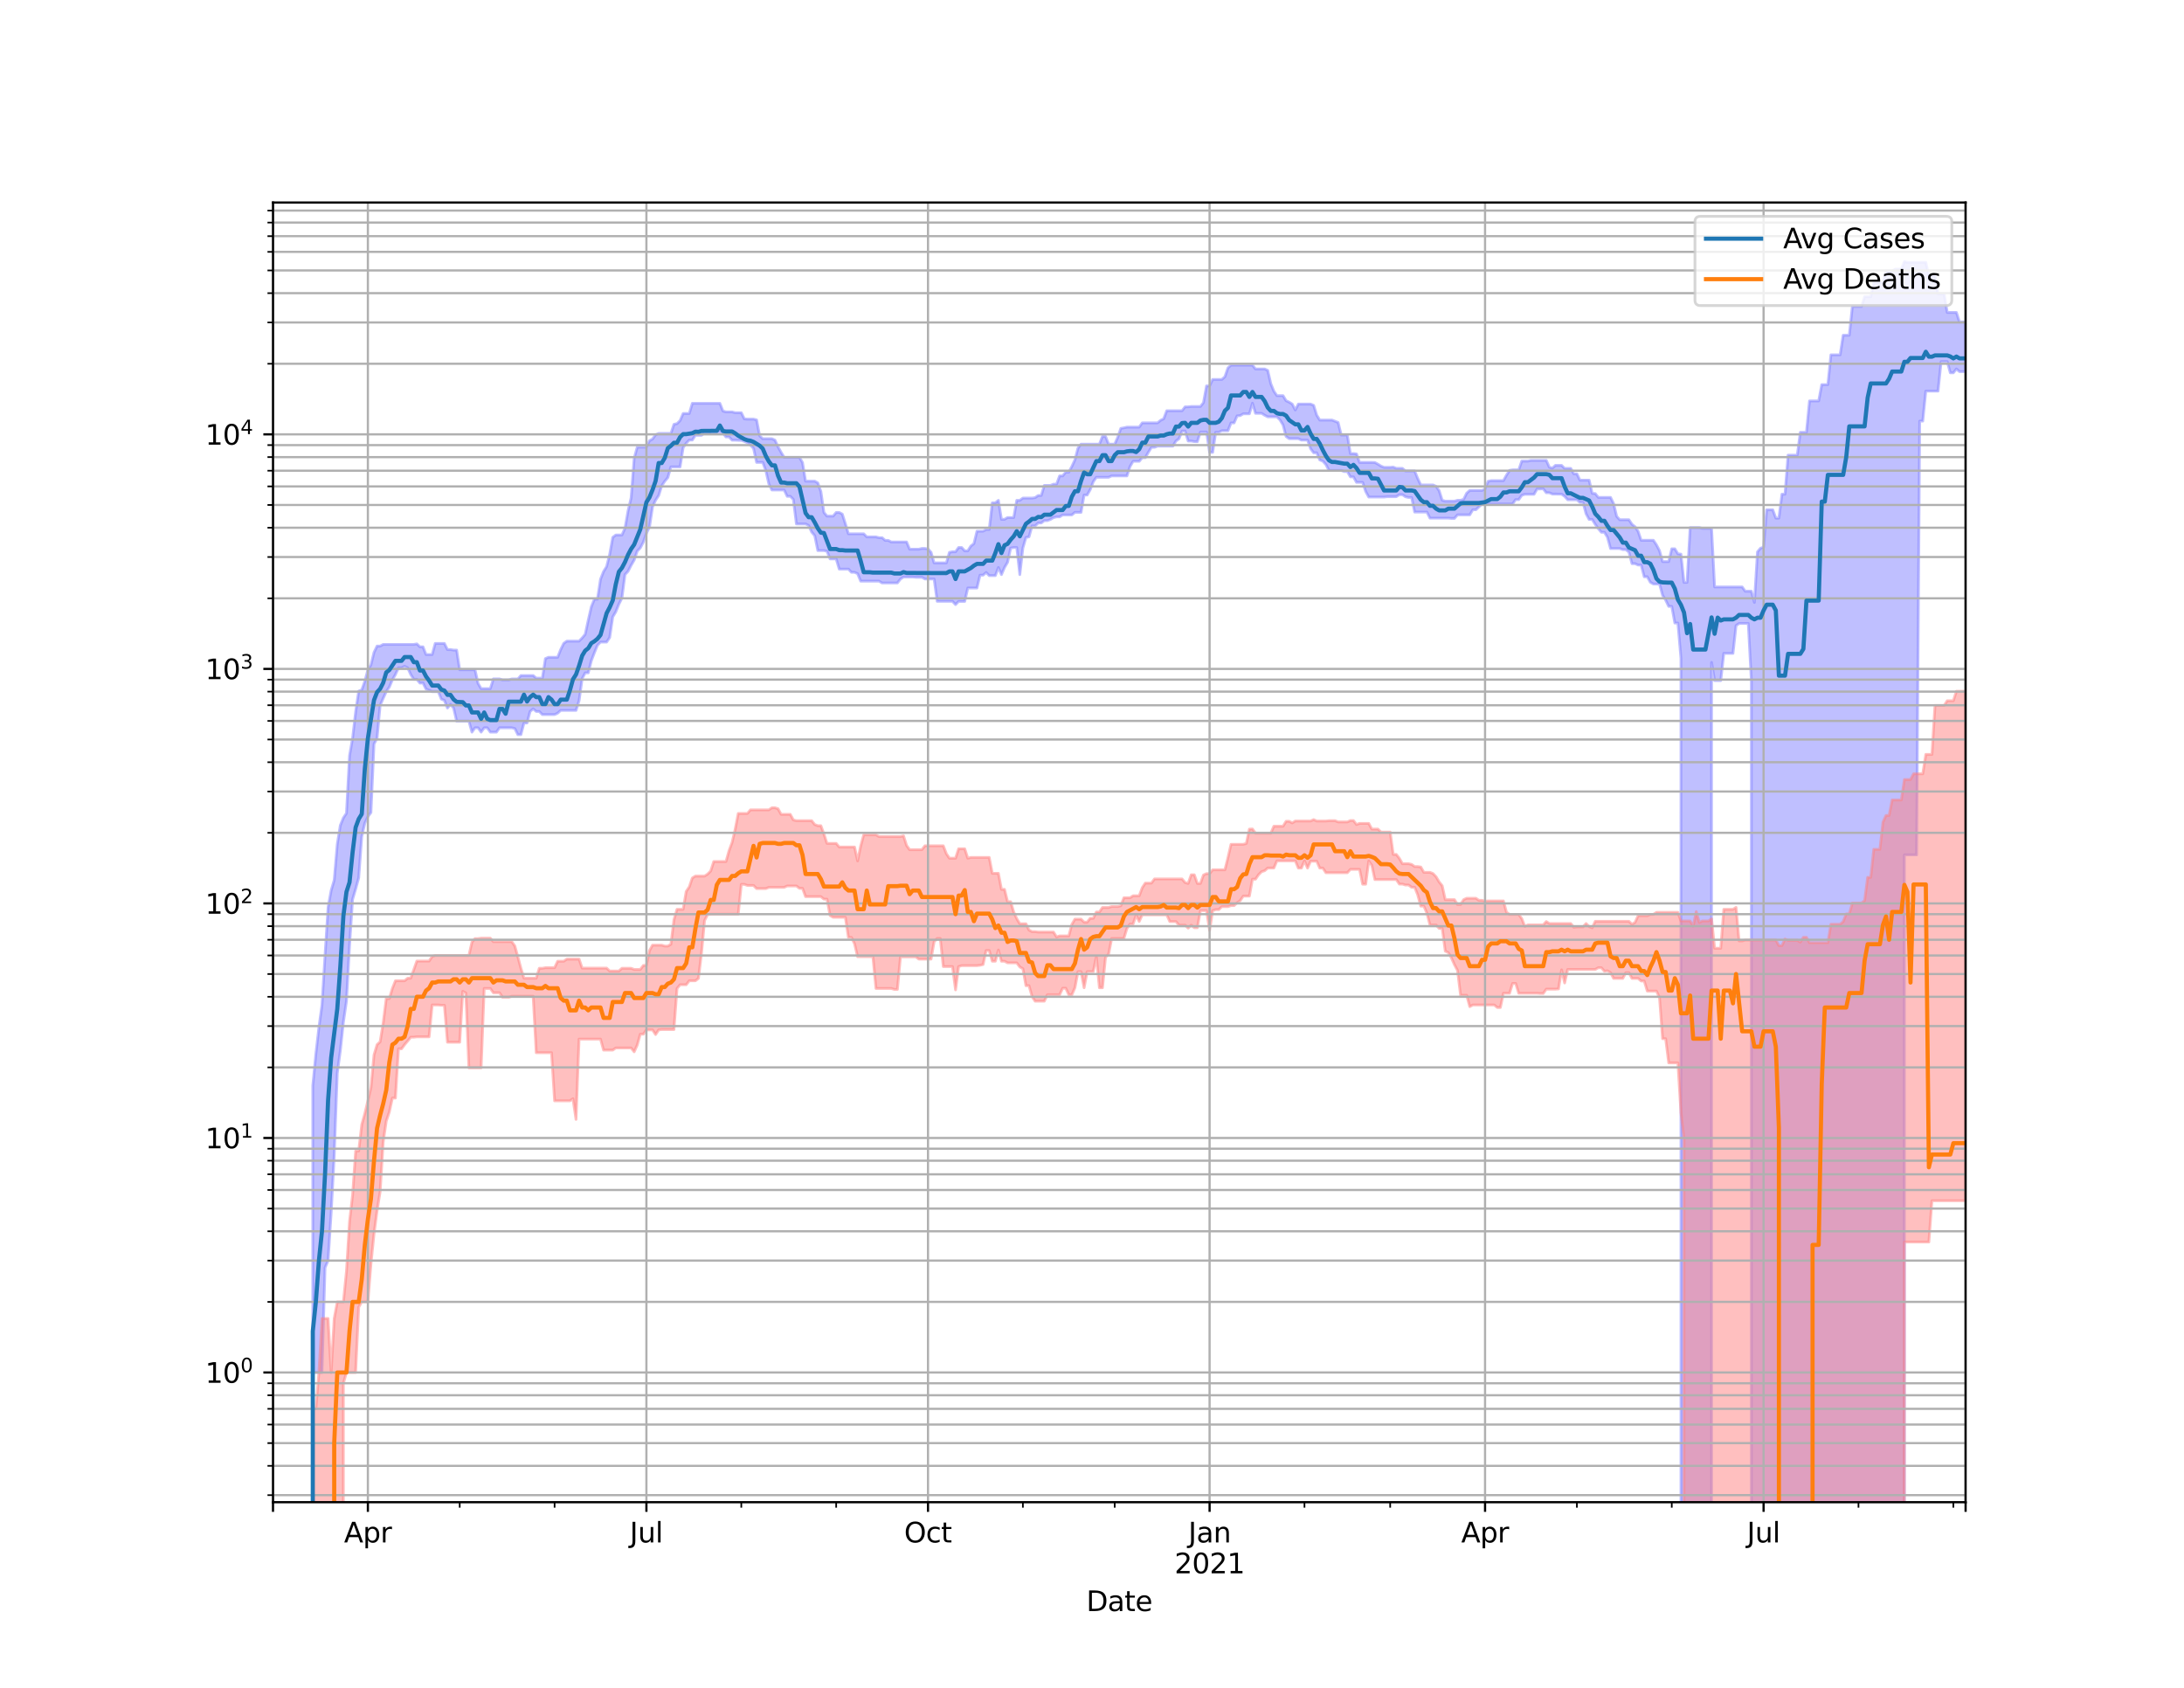 <?xml version="1.0" encoding="utf-8" standalone="no"?>
<!DOCTYPE svg PUBLIC "-//W3C//DTD SVG 1.1//EN"
  "http://www.w3.org/Graphics/SVG/1.1/DTD/svg11.dtd">
<svg height="612pt" version="1.1" viewBox="0 0 792 612" width="792pt" xmlns="http://www.w3.org/2000/svg" xmlns:xlink="http://www.w3.org/1999/xlink">
 <defs>
  <style type="text/css">*{stroke-linecap:butt;stroke-linejoin:round;}</style>
 </defs>
 <g id="figure_1">
  <g id="patch_1">
   <path d="M 0 612 
L 792 612 
L 792 0 
L 0 0 
z
" style="fill:#ffffff;"/>
  </g>
  <g id="axes_1">
   <g id="patch_2">
    <path d="M 99 544.68 
L 712.8 544.68 
L 712.8 73.44 
L 99 73.44 
z
" style="fill:#ffffff;"/>
   </g>
   <g id="PolyCollection_1">
    <path clip-path="url(#p68e2955192)" d="M 99 85537.817 
L 99 85537.817 
L 100.11 85537.817 
L 101.22 85537.817 
L 102.33 85537.817 
L 103.44 85537.817 
L 104.55 85537.817 
L 105.66 85537.817 
L 106.77 85537.817 
L 107.88 85537.817 
L 108.99 85537.817 
L 110.099 85537.817 
L 111.209 85537.817 
L 112.319 85537.817 
L 113.429 393.68 
L 114.539 382.181 
L 115.649 372.541 
L 116.759 364.4 
L 117.869 346.446 
L 118.979 328.972 
L 120.089 322.871 
L 121.199 319.103 
L 122.309 306.077 
L 123.419 299.241 
L 124.529 296.531 
L 125.639 294.895 
L 126.749 274.029 
L 127.859 267.692 
L 128.969 258.105 
L 130.078 250.597 
L 131.188 250.159 
L 132.298 247.031 
L 133.408 242.896 
L 134.518 241.056 
L 135.628 236.559 
L 136.738 234.26 
L 137.848 234.26 
L 138.958 233.657 
L 140.068 233.657 
L 141.178 233.657 
L 142.288 233.657 
L 143.398 233.657 
L 144.508 233.657 
L 145.618 233.657 
L 146.728 233.657 
L 147.838 233.657 
L 148.948 233.657 
L 150.058 233.657 
L 151.167 233.469 
L 152.277 234.533 
L 153.387 234.533 
L 154.497 237.33 
L 155.607 237.33 
L 156.717 237.33 
L 157.827 233.305 
L 158.937 233.305 
L 160.047 233.305 
L 161.157 233.305 
L 162.267 235.527 
L 163.377 235.527 
L 164.487 235.72 
L 165.597 235.72 
L 166.707 242.859 
L 167.817 242.859 
L 168.927 242.859 
L 170.037 242.859 
L 171.146 242.859 
L 172.256 242.859 
L 173.366 247.798 
L 174.476 249.694 
L 175.586 249.694 
L 176.696 249.694 
L 177.806 249.694 
L 178.916 246.165 
L 180.026 246.165 
L 181.136 246.165 
L 182.246 246.538 
L 183.356 246.538 
L 184.466 246.538 
L 185.576 246.194 
L 186.686 246.194 
L 187.796 246.194 
L 188.906 244.939 
L 190.016 244.939 
L 191.125 244.939 
L 192.235 244.939 
L 193.345 244.939 
L 194.455 245.889 
L 195.565 245.889 
L 196.675 245.889 
L 197.785 238.802 
L 198.895 238.325 
L 200.005 238.325 
L 201.115 238.325 
L 202.225 238.325 
L 203.335 235.512 
L 204.445 233.264 
L 205.555 232.471 
L 206.665 232.471 
L 207.775 232.471 
L 208.885 232.471 
L 209.995 232.471 
L 211.105 231.325 
L 212.214 229.992 
L 213.324 224.853 
L 214.434 220.004 
L 215.544 217.278 
L 216.654 217.278 
L 217.764 210.03 
L 218.874 207.232 
L 219.984 205.434 
L 221.094 200.996 
L 222.204 194.849 
L 223.314 193.985 
L 224.424 193.985 
L 225.534 193.985 
L 226.644 191.517 
L 227.754 185.247 
L 228.864 180.539 
L 229.974 166.146 
L 231.084 162.144 
L 232.193 162.144 
L 233.303 162.144 
L 234.413 162.144 
L 235.523 159.816 
L 236.633 159.177 
L 237.743 157.678 
L 238.853 157.154 
L 239.963 157.154 
L 241.073 157.154 
L 242.183 157.154 
L 243.293 157.154 
L 244.403 153.86 
L 245.513 153.609 
L 246.623 152.497 
L 247.733 149.932 
L 248.843 149.932 
L 249.953 149.932 
L 251.063 146.245 
L 252.173 146.245 
L 253.282 146.245 
L 254.392 146.245 
L 255.502 146.245 
L 256.612 146.245 
L 257.722 146.245 
L 258.832 146.245 
L 259.942 146.245 
L 261.052 146.245 
L 262.162 149.022 
L 263.272 149.354 
L 264.382 149.354 
L 265.492 149.354 
L 266.602 149.643 
L 267.712 149.643 
L 268.822 149.643 
L 269.932 151.88 
L 271.042 151.974 
L 272.152 151.974 
L 273.261 151.974 
L 274.371 152.254 
L 275.481 158.014 
L 276.591 159.072 
L 277.701 159.072 
L 278.811 159.072 
L 279.921 159.072 
L 281.031 159.583 
L 282.141 161.989 
L 283.251 164.009 
L 284.361 165.824 
L 285.471 165.824 
L 286.581 165.824 
L 287.691 165.824 
L 288.801 165.824 
L 289.911 165.824 
L 291.021 167.723 
L 292.131 174.463 
L 293.241 174.463 
L 294.35 174.463 
L 295.46 174.463 
L 296.57 175.098 
L 297.68 178.203 
L 298.79 185.817 
L 299.9 187.14 
L 301.01 187.14 
L 302.12 187.14 
L 303.23 185.817 
L 304.34 185.817 
L 305.45 186.404 
L 306.56 189.873 
L 307.67 193.554 
L 308.78 193.554 
L 309.89 193.554 
L 311 193.554 
L 312.11 193.554 
L 313.22 193.554 
L 314.329 194.68 
L 315.439 194.68 
L 316.549 194.68 
L 317.659 194.68 
L 318.769 194.963 
L 319.879 194.963 
L 320.989 195.941 
L 322.099 195.941 
L 323.209 196.509 
L 324.319 196.509 
L 325.429 196.509 
L 326.539 196.509 
L 327.649 196.509 
L 328.759 196.509 
L 329.869 199.126 
L 330.979 199.126 
L 332.089 199.126 
L 333.199 199.126 
L 334.308 198.865 
L 335.418 198.865 
L 336.528 199.039 
L 337.638 200.277 
L 338.748 204.102 
L 339.858 204.102 
L 340.968 204.102 
L 342.078 204.102 
L 343.188 204.102 
L 344.298 200.277 
L 345.408 200.063 
L 346.518 200.063 
L 347.628 198.513 
L 348.738 198.513 
L 349.848 199.737 
L 350.958 199.737 
L 352.068 197.989 
L 353.178 197.114 
L 354.288 192.604 
L 355.397 192.604 
L 356.507 192.604 
L 357.617 191.998 
L 358.727 191.998 
L 359.837 182.341 
L 360.947 182.341 
L 362.057 181.425 
L 363.167 188.303 
L 364.277 188.303 
L 365.387 187.661 
L 366.497 187.661 
L 367.607 187.661 
L 368.717 181.425 
L 369.827 181.425 
L 370.937 180.6 
L 372.047 180.6 
L 373.157 180.6 
L 374.267 180.6 
L 375.376 180.436 
L 376.486 179.661 
L 377.596 179.661 
L 378.706 176.014 
L 379.816 176.014 
L 380.926 176.014 
L 382.036 175.566 
L 383.146 175.566 
L 384.256 172.561 
L 385.366 172.561 
L 386.476 171.209 
L 387.586 171.209 
L 388.696 169.117 
L 389.806 166.746 
L 390.916 162.486 
L 392.026 161.044 
L 393.136 161.044 
L 394.246 161.044 
L 395.356 161.044 
L 396.465 161.044 
L 397.575 161.044 
L 398.685 161.044 
L 399.795 158.25 
L 400.905 158.25 
L 402.015 161.044 
L 403.125 161.044 
L 404.235 161.044 
L 405.345 158.544 
L 406.455 155.323 
L 407.565 155.132 
L 408.675 154.869 
L 409.785 154.869 
L 410.895 154.869 
L 412.005 154.869 
L 413.115 154.869 
L 414.225 153.329 
L 415.335 153.329 
L 416.444 153.329 
L 417.554 153.329 
L 418.664 153.329 
L 419.774 153.329 
L 420.884 152.405 
L 421.994 151.854 
L 423.104 148.936 
L 424.214 148.936 
L 425.324 148.936 
L 426.434 148.936 
L 427.544 148.936 
L 428.654 148.936 
L 429.764 147.519 
L 430.874 147.519 
L 431.984 147.393 
L 433.094 147.393 
L 434.204 147.393 
L 435.314 147.393 
L 436.424 145.997 
L 437.533 139.933 
L 438.643 139.933 
L 439.753 137.584 
L 440.863 137.584 
L 441.973 137.584 
L 443.083 137.584 
L 444.193 136.609 
L 445.303 133.396 
L 446.413 132.402 
L 447.523 132.402 
L 448.633 132.402 
L 449.743 132.402 
L 450.853 132.402 
L 451.963 132.402 
L 453.073 132.402 
L 454.183 132.402 
L 455.293 133.783 
L 456.403 133.783 
L 457.512 133.783 
L 458.622 133.783 
L 459.732 134.316 
L 460.842 139.126 
L 461.952 141.841 
L 463.062 143.462 
L 464.172 143.462 
L 465.282 143.462 
L 466.392 145.314 
L 467.502 145.82 
L 468.612 146.511 
L 469.722 148.659 
L 470.832 146.511 
L 471.942 146.511 
L 473.052 146.511 
L 474.162 146.511 
L 475.272 146.511 
L 476.382 146.977 
L 477.492 150.519 
L 478.601 152.316 
L 479.711 152.316 
L 480.821 152.316 
L 481.931 152.316 
L 483.041 152.316 
L 484.151 152.748 
L 485.261 153.183 
L 486.371 157.757 
L 487.481 157.757 
L 488.591 157.757 
L 489.701 164.467 
L 490.811 164.467 
L 491.921 164.593 
L 493.031 167.669 
L 494.141 167.669 
L 495.251 167.669 
L 496.361 167.669 
L 497.471 167.669 
L 498.58 167.702 
L 499.69 168.307 
L 500.8 169.005 
L 501.91 169.456 
L 503.02 169.456 
L 504.13 169.456 
L 505.24 169.378 
L 506.35 169.819 
L 507.46 169.819 
L 508.57 169.819 
L 509.68 170.77 
L 510.79 170.77 
L 511.9 170.77 
L 513.01 170.77 
L 514.12 173.504 
L 515.23 175.835 
L 516.34 175.835 
L 517.45 175.835 
L 518.559 175.835 
L 519.669 175.835 
L 520.779 176.352 
L 521.889 177.901 
L 522.999 181.403 
L 524.109 181.709 
L 525.219 181.709 
L 526.329 181.709 
L 527.439 181.709 
L 528.549 181.403 
L 529.659 181.403 
L 530.769 181.055 
L 531.879 178.811 
L 532.989 177.834 
L 534.099 177.834 
L 535.209 177.834 
L 536.319 177.834 
L 537.429 177.834 
L 538.539 177.301 
L 539.648 174.518 
L 540.758 174.283 
L 541.868 174.283 
L 542.978 174.283 
L 544.088 174.283 
L 545.198 174.283 
L 546.308 172.29 
L 547.418 170.558 
L 548.528 170.376 
L 549.638 170.376 
L 550.748 170.376 
L 551.858 167.183 
L 552.968 167.183 
L 554.078 167.183 
L 555.188 166.932 
L 556.298 166.932 
L 557.408 166.932 
L 558.518 166.932 
L 559.627 166.932 
L 560.737 166.932 
L 561.847 169.41 
L 562.957 169.74 
L 564.067 168.738 
L 565.177 168.738 
L 566.287 168.738 
L 567.397 169.851 
L 568.507 169.851 
L 569.617 169.851 
L 570.727 171.803 
L 571.837 171.803 
L 572.947 174.106 
L 574.057 174.106 
L 575.167 174.106 
L 576.277 174.106 
L 577.387 178.878 
L 578.497 178.967 
L 579.607 180.359 
L 580.716 180.359 
L 581.826 180.359 
L 582.936 180.359 
L 584.046 180.359 
L 585.156 182.619 
L 586.266 187.229 
L 587.376 188.453 
L 588.486 188.453 
L 589.596 188.453 
L 590.706 188.453 
L 591.816 190.117 
L 592.926 190.992 
L 594.036 192.648 
L 595.146 195.907 
L 596.256 195.907 
L 597.366 195.907 
L 598.476 195.907 
L 599.586 195.907 
L 600.695 197.562 
L 601.805 199.684 
L 602.915 203.622 
L 604.025 203.622 
L 605.135 203.622 
L 606.245 198.985 
L 607.355 198.985 
L 608.465 200.808 
L 609.575 200.926 
L 610.685 211.173 
L 611.795 211.173 
L 612.905 191.31 
L 614.015 191.31 
L 615.125 191.31 
L 616.235 191.31 
L 617.345 191.591 
L 618.455 191.591 
L 619.565 191.591 
L 620.675 191.591 
L 621.784 212.819 
L 622.894 212.819 
L 624.004 212.819 
L 625.114 212.819 
L 626.224 212.819 
L 627.334 212.819 
L 628.444 212.819 
L 629.554 212.819 
L 630.664 212.819 
L 631.774 212.819 
L 632.884 214.367 
L 633.994 214.367 
L 635.104 214.367 
L 636.214 218.454 
L 637.324 200.104 
L 638.434 198.779 
L 639.544 198.398 
L 640.654 184.849 
L 641.763 184.849 
L 642.873 184.849 
L 643.983 187.864 
L 645.093 187.864 
L 646.203 179.187 
L 647.313 179.187 
L 648.423 165.04 
L 649.533 165.04 
L 650.643 165.04 
L 651.753 165.04 
L 652.863 156.758 
L 653.973 156.758 
L 655.083 156.758 
L 656.193 145.372 
L 657.303 145.372 
L 658.413 145.372 
L 659.523 145.372 
L 660.633 139.465 
L 661.742 139.465 
L 662.852 139.465 
L 663.962 128.665 
L 665.072 128.665 
L 666.182 128.665 
L 667.292 128.665 
L 668.402 121.556 
L 669.512 121.556 
L 670.622 121.556 
L 671.732 111.149 
L 672.842 111.149 
L 673.952 111.149 
L 675.062 111.149 
L 676.172 107.578 
L 677.282 107.578 
L 678.392 107.578 
L 679.502 102.519 
L 680.612 102.519 
L 681.722 102.519 
L 682.831 102.519 
L 683.941 98.279 
L 685.051 98.279 
L 686.161 98.279 
L 687.271 97.603 
L 688.381 97.603 
L 689.491 97.603 
L 690.601 94.86 
L 691.711 95.115 
L 692.821 95.115 
L 693.931 95.115 
L 695.041 95.115 
L 696.151 95.115 
L 697.261 95.115 
L 698.371 95.115 
L 699.481 99.981 
L 700.591 99.981 
L 701.701 99.981 
L 702.81 106.597 
L 703.92 106.597 
L 705.03 106.597 
L 706.14 113.289 
L 707.25 113.289 
L 708.36 113.289 
L 709.47 113.289 
L 710.58 116.733 
L 711.69 116.733 
L 712.8 116.733 
L 712.8 134.747 
L 712.8 134.747 
L 711.69 134.747 
L 710.58 134.747 
L 709.47 133.787 
L 708.36 135.169 
L 707.25 135.169 
L 706.14 131.115 
L 705.03 131.115 
L 703.92 131.115 
L 702.81 141.815 
L 701.701 141.815 
L 700.591 141.815 
L 699.481 141.815 
L 698.371 141.815 
L 697.261 152.692 
L 696.151 152.692 
L 695.041 309.969 
L 693.931 309.969 
L 692.821 309.969 
L 691.711 309.969 
L 690.601 309.969 
L 689.491 85537.817 
L 688.381 85537.817 
L 687.271 85537.817 
L 686.161 85537.817 
L 685.051 85537.817 
L 683.941 85537.817 
L 682.831 85537.817 
L 681.722 85537.817 
L 680.612 85537.817 
L 679.502 85537.817 
L 678.392 85537.817 
L 677.282 85537.817 
L 676.172 85537.817 
L 675.062 85537.817 
L 673.952 85537.817 
L 672.842 85537.817 
L 671.732 85537.817 
L 670.622 85537.817 
L 669.512 85537.817 
L 668.402 85537.817 
L 667.292 85537.817 
L 666.182 85537.817 
L 665.072 85537.817 
L 663.962 85537.817 
L 662.852 85537.817 
L 661.742 85537.817 
L 660.633 85537.817 
L 659.523 85537.817 
L 658.413 85537.817 
L 657.303 85537.817 
L 656.193 85537.817 
L 655.083 85537.817 
L 653.973 85537.817 
L 652.863 85537.817 
L 651.753 85537.817 
L 650.643 85537.817 
L 649.533 85537.817 
L 648.423 85537.817 
L 647.313 85537.817 
L 646.203 85537.817 
L 645.093 85537.817 
L 643.983 85537.817 
L 642.873 85537.817 
L 641.763 85537.817 
L 640.654 85537.817 
L 639.544 85537.817 
L 638.434 85537.817 
L 637.324 85537.817 
L 636.214 85537.817 
L 635.104 246.765 
L 633.994 226.057 
L 632.884 226.057 
L 631.774 226.057 
L 630.664 226.057 
L 629.554 226.831 
L 628.444 236.909 
L 627.334 236.909 
L 626.224 236.909 
L 625.114 236.909 
L 624.004 246.765 
L 622.894 246.765 
L 621.784 246.765 
L 620.675 240.193 
L 619.565 85537.817 
L 618.455 85537.817 
L 617.345 85537.817 
L 616.235 85537.817 
L 615.125 85537.817 
L 614.015 85537.817 
L 612.905 85537.817 
L 611.795 85537.817 
L 610.685 85537.817 
L 609.575 238.666 
L 608.465 225.909 
L 607.355 225.909 
L 606.245 219.876 
L 605.135 219.876 
L 604.025 217.577 
L 602.915 215.854 
L 601.805 211.759 
L 600.695 211.759 
L 599.586 211.759 
L 598.476 211.129 
L 597.366 209.131 
L 596.256 209.131 
L 595.146 204.875 
L 594.036 204.875 
L 592.926 204.377 
L 591.816 204.377 
L 590.706 200.209 
L 589.596 199.28 
L 588.486 199.28 
L 587.376 198.898 
L 586.266 198.898 
L 585.156 198.898 
L 584.046 198.898 
L 582.936 194.823 
L 581.826 192.992 
L 580.716 192.992 
L 579.607 191.68 
L 578.497 190.136 
L 577.387 188.339 
L 576.277 188.339 
L 575.167 186.275 
L 574.057 182.171 
L 572.947 182.171 
L 571.837 181.215 
L 570.727 181.215 
L 569.617 181.215 
L 568.507 181.215 
L 567.397 179.953 
L 566.287 179.177 
L 565.177 179.177 
L 564.067 179.139 
L 562.957 179.139 
L 561.847 178.667 
L 560.737 178.667 
L 559.627 177.231 
L 558.518 177.288 
L 557.408 177.288 
L 556.298 179.229 
L 555.188 179.229 
L 554.078 179.229 
L 552.968 179.229 
L 551.858 179.597 
L 550.748 181.151 
L 549.638 181.151 
L 548.528 182.731 
L 547.418 182.731 
L 546.308 182.731 
L 545.198 182.731 
L 544.088 182.731 
L 542.978 182.731 
L 541.868 182.731 
L 540.758 182.731 
L 539.648 182.731 
L 538.539 182.731 
L 537.429 182.731 
L 536.319 183.781 
L 535.209 184.825 
L 534.099 184.825 
L 532.989 186.682 
L 531.879 186.682 
L 530.769 186.682 
L 529.659 186.682 
L 528.549 186.682 
L 527.439 187.971 
L 526.329 187.971 
L 525.219 187.878 
L 524.109 187.878 
L 522.999 187.878 
L 521.889 187.878 
L 520.779 187.878 
L 519.669 187.878 
L 518.559 187.878 
L 517.45 185.672 
L 516.34 185.672 
L 515.23 185.672 
L 514.12 185.672 
L 513.01 185.672 
L 511.9 180.38 
L 510.79 180.38 
L 509.68 180.123 
L 508.57 179.372 
L 507.46 179.372 
L 506.35 180.088 
L 505.24 180.088 
L 504.13 180.088 
L 503.02 180.088 
L 501.91 180.229 
L 500.8 180.229 
L 499.69 180.229 
L 498.58 180.229 
L 497.471 180.229 
L 496.361 180.229 
L 495.251 178.215 
L 494.141 174.911 
L 493.031 174.911 
L 491.921 174.911 
L 490.811 172.894 
L 489.701 172.894 
L 488.591 170.972 
L 487.481 170.972 
L 486.371 170.575 
L 485.261 170.575 
L 484.151 170.575 
L 483.041 170.575 
L 481.931 170.575 
L 480.821 168.445 
L 479.711 167.208 
L 478.601 166.769 
L 477.492 164.177 
L 476.382 164.177 
L 475.272 162.691 
L 474.162 159.575 
L 473.052 159.575 
L 471.942 159.575 
L 470.832 159.053 
L 469.722 159.053 
L 468.612 159.053 
L 467.502 159.053 
L 466.392 158.269 
L 465.282 154.096 
L 464.172 152.249 
L 463.062 151.137 
L 461.952 151.137 
L 460.842 151.137 
L 459.732 151.137 
L 458.622 150.568 
L 457.512 149.873 
L 456.403 149.873 
L 455.293 149.873 
L 454.183 146.2 
L 453.073 150.037 
L 451.963 150.037 
L 450.853 150.037 
L 449.743 150.689 
L 448.633 150.787 
L 447.523 153.345 
L 446.413 153.345 
L 445.303 156.185 
L 444.193 156.185 
L 443.083 156.185 
L 441.973 156.731 
L 440.863 156.731 
L 439.753 164.024 
L 438.643 164.024 
L 437.533 156.657 
L 436.424 156.657 
L 435.314 156.657 
L 434.204 160.14 
L 433.094 160.12 
L 431.984 159.92 
L 430.874 159.92 
L 429.764 156.295 
L 428.654 156.295 
L 427.544 159.108 
L 426.434 159.92 
L 425.324 161.773 
L 424.214 161.773 
L 423.104 161.773 
L 421.994 161.773 
L 420.884 161.773 
L 419.774 161.773 
L 418.664 162.189 
L 417.554 162.196 
L 416.444 163.979 
L 415.335 165.937 
L 414.225 165.937 
L 413.115 167.267 
L 412.005 167.267 
L 410.895 167.267 
L 409.785 169.16 
L 408.675 172.557 
L 407.565 172.557 
L 406.455 172.557 
L 405.345 172.557 
L 404.235 172.557 
L 403.125 172.557 
L 402.015 173.062 
L 400.905 173.062 
L 399.795 173.062 
L 398.685 173.062 
L 397.575 173.062 
L 396.465 174.671 
L 395.356 177.523 
L 394.246 179.495 
L 393.136 179.495 
L 392.026 185.771 
L 390.916 185.771 
L 389.806 185.771 
L 388.696 186.706 
L 387.586 186.706 
L 386.476 186.706 
L 385.366 186.706 
L 384.256 187.411 
L 383.146 187.411 
L 382.036 187.687 
L 380.926 188.349 
L 379.816 188.773 
L 378.706 188.773 
L 377.596 189.629 
L 376.486 189.629 
L 375.376 190.678 
L 374.267 190.678 
L 373.157 194.644 
L 372.047 194.89 
L 370.937 198.695 
L 369.827 208.352 
L 368.717 198.522 
L 367.607 198.522 
L 366.497 198.734 
L 365.387 203.878 
L 364.277 205.769 
L 363.167 208.352 
L 362.057 205.769 
L 360.947 208.706 
L 359.837 208.706 
L 358.727 208.706 
L 357.617 207.569 
L 356.507 208.549 
L 355.397 208.549 
L 354.288 213.208 
L 353.178 213.208 
L 352.068 213.208 
L 350.958 213.208 
L 349.848 218.065 
L 348.738 218.065 
L 347.628 218.065 
L 346.518 219.214 
L 345.408 218.039 
L 344.298 218.039 
L 343.188 218.039 
L 342.078 218.039 
L 340.968 218.039 
L 339.858 218.039 
L 338.748 209.934 
L 337.638 209.934 
L 336.528 209.934 
L 335.418 209.934 
L 334.308 209.317 
L 333.199 209.317 
L 332.089 209.317 
L 330.979 209.215 
L 329.869 209.215 
L 328.759 209.215 
L 327.649 209.215 
L 326.539 209.958 
L 325.429 211.378 
L 324.319 211.378 
L 323.209 211.378 
L 322.099 211.378 
L 320.989 211.378 
L 319.879 211.378 
L 318.769 210.712 
L 317.659 210.712 
L 316.549 210.712 
L 315.439 210.712 
L 314.329 210.712 
L 313.22 210.712 
L 312.11 210.712 
L 311 208 
L 309.89 207.52 
L 308.78 207.52 
L 307.67 206.352 
L 306.56 206.352 
L 305.45 206.352 
L 304.34 206.352 
L 303.23 202.663 
L 302.12 202.663 
L 301.01 202.656 
L 299.9 199.875 
L 298.79 199.635 
L 297.68 199.635 
L 296.57 199.635 
L 295.46 194.235 
L 294.35 192.924 
L 293.241 190.543 
L 292.131 189.972 
L 291.021 189.972 
L 289.911 189.972 
L 288.801 189.972 
L 287.691 181.062 
L 286.581 179.969 
L 285.471 179.969 
L 284.361 177.666 
L 283.251 177.666 
L 282.141 177.666 
L 281.031 177.666 
L 279.921 177.666 
L 278.811 175.45 
L 277.701 170.586 
L 276.591 167.658 
L 275.481 167.658 
L 274.371 167.658 
L 273.261 162.587 
L 272.152 161.409 
L 271.042 160.548 
L 269.932 160.051 
L 268.822 159.666 
L 267.712 159.666 
L 266.602 159.607 
L 265.492 159.607 
L 264.382 158.433 
L 263.272 158.433 
L 262.162 156.981 
L 261.052 156.616 
L 259.942 156.616 
L 258.832 156.616 
L 257.722 156.981 
L 256.612 156.907 
L 255.502 156.907 
L 254.392 157.835 
L 253.282 157.835 
L 252.173 157.835 
L 251.063 159.555 
L 249.953 159.555 
L 248.843 160.708 
L 247.733 162.321 
L 246.623 169.282 
L 245.513 169.282 
L 244.403 169.282 
L 243.293 169.282 
L 242.183 173.181 
L 241.073 174.495 
L 239.963 176.152 
L 238.853 179.67 
L 237.743 181.369 
L 236.633 183.781 
L 235.523 191.099 
L 234.413 193.34 
L 233.303 196.556 
L 232.193 198.691 
L 231.084 199.826 
L 229.974 203.069 
L 228.864 204.969 
L 227.754 207.15 
L 226.644 208.339 
L 225.534 216.855 
L 224.424 219.076 
L 223.314 221.83 
L 222.204 223.704 
L 221.094 231.159 
L 219.984 232.808 
L 218.874 232.808 
L 217.764 232.808 
L 216.654 233.975 
L 215.544 236.691 
L 214.434 239.595 
L 213.324 243.967 
L 212.214 243.967 
L 211.105 246.096 
L 209.995 254.072 
L 208.885 257.585 
L 207.775 257.585 
L 206.665 257.585 
L 205.555 257.585 
L 204.445 257.585 
L 203.335 257.585 
L 202.225 258.586 
L 201.115 259.103 
L 200.005 259.103 
L 198.895 259.103 
L 197.785 259.103 
L 196.675 259.103 
L 195.565 257.976 
L 194.455 257.976 
L 193.345 257.018 
L 192.235 257.976 
L 191.125 262.14 
L 190.016 262.14 
L 188.906 266.373 
L 187.796 266.373 
L 186.686 264.159 
L 185.576 263.895 
L 184.466 263.895 
L 183.356 263.895 
L 182.246 263.895 
L 181.136 263.895 
L 180.026 265.462 
L 178.916 265.462 
L 177.806 265.462 
L 176.696 263.895 
L 175.586 263.895 
L 174.476 265.462 
L 173.366 263.895 
L 172.256 263.895 
L 171.146 265.462 
L 170.037 261.48 
L 168.927 261.48 
L 167.817 261.48 
L 166.707 261.48 
L 165.597 261.48 
L 164.487 256.724 
L 163.377 255.392 
L 162.267 256.724 
L 161.157 253.961 
L 160.047 253.486 
L 158.937 250.79 
L 157.827 250.79 
L 156.717 250.79 
L 155.607 250.3 
L 154.497 249.851 
L 153.387 247.62 
L 152.277 247.687 
L 151.167 246.304 
L 150.058 246.304 
L 148.948 244.571 
L 147.838 242.125 
L 146.728 241.588 
L 145.618 242.125 
L 144.508 242.125 
L 143.398 244.575 
L 142.288 246.493 
L 141.178 249.133 
L 140.068 250.795 
L 138.958 253.224 
L 137.848 255.781 
L 136.738 267.648 
L 135.628 269.794 
L 134.518 294.621 
L 133.408 296.087 
L 132.298 298.494 
L 131.188 303.296 
L 130.078 318.29 
L 128.969 322.354 
L 127.859 326.096 
L 126.749 342.926 
L 125.639 363.025 
L 124.529 370.597 
L 123.419 380.908 
L 122.309 389.11 
L 121.199 419.06 
L 120.089 439.728 
L 118.979 457.086 
L 117.869 459.634 
L 116.759 497.66 
L 115.649 497.66 
L 114.539 497.66 
L 113.429 497.66 
L 112.319 85537.817 
L 111.209 85537.817 
L 110.099 85537.817 
L 108.99 85537.817 
L 107.88 85537.817 
L 106.77 85537.817 
L 105.66 85537.817 
L 104.55 85537.817 
L 103.44 85537.817 
L 102.33 85537.817 
L 101.22 85537.817 
L 100.11 85537.817 
L 99 85537.817 
z
" style="fill:#8080ff;fill-opacity:0.5;stroke:#8080ff;stroke-opacity:0.5;"/>
   </g>
   <g id="PolyCollection_2">
    <path clip-path="url(#p68e2955192)" d="M 99 85537.817 
L 99 85537.817 
L 100.11 85537.817 
L 101.22 85537.817 
L 102.33 85537.817 
L 103.44 85537.817 
L 104.55 85537.817 
L 105.66 85537.817 
L 106.77 85537.817 
L 107.88 85537.817 
L 108.99 85537.817 
L 110.099 85537.817 
L 111.209 85537.817 
L 112.319 85537.817 
L 113.429 510.833 
L 114.539 510.833 
L 115.649 497.66 
L 116.759 478.063 
L 117.869 478.063 
L 118.979 478.063 
L 120.089 497.66 
L 121.199 478.063 
L 122.309 472.061 
L 123.419 472.061 
L 124.529 472.061 
L 125.639 460.977 
L 126.749 442.941 
L 127.859 433.381 
L 128.969 417.341 
L 130.078 417.341 
L 131.188 407.781 
L 132.298 403.793 
L 133.408 399.153 
L 134.518 394.35 
L 135.628 382.507 
L 136.738 378.779 
L 137.848 377.759 
L 138.958 370.954 
L 140.068 362.073 
L 141.178 362.073 
L 142.288 358.408 
L 143.398 355.622 
L 144.508 355.622 
L 145.618 355.622 
L 146.728 355.622 
L 147.838 354.687 
L 148.948 354.687 
L 150.058 351.589 
L 151.167 348.47 
L 152.277 348.47 
L 153.387 348.47 
L 154.497 348.47 
L 155.607 348.47 
L 156.717 346.817 
L 157.827 346.446 
L 158.937 346.446 
L 160.047 346.446 
L 161.157 346.446 
L 162.267 346.446 
L 163.377 346.446 
L 164.487 346.446 
L 165.597 346.446 
L 166.707 346.446 
L 167.817 346.446 
L 168.927 346.446 
L 170.037 346.446 
L 171.146 341.607 
L 172.256 340.333 
L 173.366 340.333 
L 174.476 340.177 
L 175.586 340.177 
L 176.696 340.177 
L 177.806 340.177 
L 178.916 341.445 
L 180.026 341.445 
L 181.136 341.445 
L 182.246 341.445 
L 183.356 341.445 
L 184.466 341.445 
L 185.576 341.445 
L 186.686 342.982 
L 187.796 346.942 
L 188.906 351.097 
L 190.016 354.687 
L 191.125 354.687 
L 192.235 354.687 
L 193.345 354.687 
L 194.455 354.687 
L 195.565 351.097 
L 196.675 351.097 
L 197.785 350.889 
L 198.895 350.889 
L 200.005 350.889 
L 201.115 350.889 
L 202.225 348.535 
L 203.335 348.535 
L 204.445 348.535 
L 205.555 347.762 
L 206.665 347.762 
L 207.775 347.762 
L 208.885 347.762 
L 209.995 347.762 
L 211.105 351.028 
L 212.214 351.028 
L 213.324 351.028 
L 214.434 351.028 
L 215.544 351.028 
L 216.654 351.028 
L 217.764 351.028 
L 218.874 351.028 
L 219.984 351.028 
L 221.094 352.088 
L 222.204 352.088 
L 223.314 352.088 
L 224.424 352.088 
L 225.534 351.097 
L 226.644 351.097 
L 227.754 351.097 
L 228.864 351.097 
L 229.974 351.519 
L 231.084 351.519 
L 232.193 351.519 
L 233.303 350.065 
L 234.413 350.065 
L 235.523 344.703 
L 236.633 342.703 
L 237.743 342.703 
L 238.853 342.703 
L 239.963 342.703 
L 241.073 343.038 
L 242.183 343.038 
L 243.293 342.371 
L 244.403 333.495 
L 245.513 329.708 
L 246.623 329.708 
L 247.733 329.708 
L 248.843 323.23 
L 249.953 321.593 
L 251.063 318.348 
L 252.173 317.664 
L 253.282 317.664 
L 254.392 317.664 
L 255.502 317.664 
L 256.612 316.937 
L 257.722 315.819 
L 258.832 312.384 
L 259.942 312.384 
L 261.052 312.384 
L 262.162 312.384 
L 263.272 312.384 
L 264.382 308.442 
L 265.492 305.443 
L 266.602 300.71 
L 267.712 294.956 
L 268.822 294.956 
L 269.932 294.956 
L 271.042 294.956 
L 272.152 293.651 
L 273.261 293.651 
L 274.371 293.651 
L 275.481 293.651 
L 276.591 293.651 
L 277.701 293.651 
L 278.811 293.651 
L 279.921 292.892 
L 281.031 292.892 
L 282.141 293.24 
L 283.251 295.262 
L 284.361 295.262 
L 285.471 295.262 
L 286.581 295.262 
L 287.691 297.287 
L 288.801 297.581 
L 289.911 297.581 
L 291.021 297.581 
L 292.131 297.581 
L 293.241 297.581 
L 294.35 297.581 
L 295.46 298.984 
L 296.57 299.395 
L 297.68 299.395 
L 298.79 302.408 
L 299.9 305.81 
L 301.01 305.81 
L 302.12 305.81 
L 303.23 305.81 
L 304.34 307.124 
L 305.45 307.124 
L 306.56 307.124 
L 307.67 307.124 
L 308.78 307.124 
L 309.89 307.124 
L 311 312.165 
L 312.11 306.786 
L 313.22 302.708 
L 314.329 302.708 
L 315.439 302.708 
L 316.549 302.708 
L 317.659 302.708 
L 318.769 303.335 
L 319.879 303.335 
L 320.989 303.335 
L 322.099 303.335 
L 323.209 303.335 
L 324.319 303.335 
L 325.429 303.335 
L 326.539 303.335 
L 327.649 303.067 
L 328.759 306.555 
L 329.869 308.091 
L 330.979 308.091 
L 332.089 308.091 
L 333.199 308.091 
L 334.308 308.091 
L 335.418 306.681 
L 336.528 306.681 
L 337.638 306.681 
L 338.748 306.681 
L 339.858 306.681 
L 340.968 306.681 
L 342.078 306.681 
L 343.188 309.558 
L 344.298 311.18 
L 345.408 311.18 
L 346.518 311.18 
L 347.628 307.766 
L 348.738 307.766 
L 349.848 307.766 
L 350.958 311.18 
L 352.068 310.897 
L 353.178 310.897 
L 354.288 310.897 
L 355.397 310.897 
L 356.507 310.897 
L 357.617 310.897 
L 358.727 310.897 
L 359.837 316.661 
L 360.947 316.661 
L 362.057 316.661 
L 363.167 322.483 
L 364.277 322.483 
L 365.387 326.957 
L 366.497 326.957 
L 367.607 330.7 
L 368.717 333.107 
L 369.827 334.954 
L 370.937 334.954 
L 372.047 334.954 
L 373.157 337.233 
L 374.267 337.813 
L 375.376 337.813 
L 376.486 337.959 
L 377.596 337.959 
L 378.706 337.959 
L 379.816 337.959 
L 380.926 337.959 
L 382.036 337.959 
L 383.146 339.713 
L 384.256 339.355 
L 385.366 339.355 
L 386.476 339.355 
L 387.586 339.355 
L 388.696 335.181 
L 389.806 333.279 
L 390.916 333.279 
L 392.026 333.279 
L 393.136 334.373 
L 394.246 334.373 
L 395.356 332.979 
L 396.465 332.979 
L 397.575 330.7 
L 398.685 330.7 
L 399.795 329.049 
L 400.905 329.049 
L 402.015 329.049 
L 403.125 328.705 
L 404.235 328.705 
L 405.345 328.705 
L 406.455 328.439 
L 407.565 325.533 
L 408.675 325.533 
L 409.785 325.533 
L 410.895 324.806 
L 412.005 324.806 
L 413.115 324.806 
L 414.225 321.876 
L 415.335 320.206 
L 416.444 320.206 
L 417.554 320.206 
L 418.664 318.694 
L 419.774 318.694 
L 420.884 318.694 
L 421.994 318.694 
L 423.104 318.694 
L 424.214 318.694 
L 425.324 318.694 
L 426.434 318.694 
L 427.544 318.694 
L 428.654 318.694 
L 429.764 320.025 
L 430.874 320.327 
L 431.984 317.187 
L 433.094 317.187 
L 434.204 320.327 
L 435.314 320.327 
L 436.424 317.271 
L 437.533 316.771 
L 438.643 316.771 
L 439.753 315.391 
L 440.863 315.391 
L 441.973 315.391 
L 443.083 315.391 
L 444.193 315.391 
L 445.303 310.968 
L 446.413 306.139 
L 447.523 306.139 
L 448.633 306.139 
L 449.743 306.139 
L 450.853 306.139 
L 451.963 305.831 
L 453.073 300.639 
L 454.183 300.585 
L 455.293 302.11 
L 456.403 302.11 
L 457.512 302.11 
L 458.622 302.11 
L 459.732 302.11 
L 460.842 302.11 
L 461.952 299.585 
L 463.062 299.585 
L 464.172 299.585 
L 465.282 299.585 
L 466.392 297.795 
L 467.502 297.795 
L 468.612 298.393 
L 469.722 297.696 
L 470.832 297.696 
L 471.942 297.696 
L 473.052 297.696 
L 474.162 297.696 
L 475.272 297.696 
L 476.382 297.19 
L 477.492 297.696 
L 478.601 297.696 
L 479.711 297.696 
L 480.821 297.696 
L 481.931 297.581 
L 483.041 297.581 
L 484.151 297.581 
L 485.261 298.026 
L 486.371 298.026 
L 487.481 298.026 
L 488.591 298.026 
L 489.701 297.532 
L 490.811 297.532 
L 491.921 298.967 
L 493.031 298.561 
L 494.141 298.561 
L 495.251 298.561 
L 496.361 298.561 
L 497.471 300.621 
L 498.58 300.621 
L 499.69 300.621 
L 500.8 301.704 
L 501.91 301.704 
L 503.02 301.704 
L 504.13 301.704 
L 505.24 309.808 
L 506.35 309.808 
L 507.46 311.228 
L 508.57 313.176 
L 509.68 313.176 
L 510.79 313.176 
L 511.9 313.427 
L 513.01 314.216 
L 514.12 314.216 
L 515.23 314.37 
L 516.34 316.305 
L 517.45 316.305 
L 518.559 316.305 
L 519.669 316.743 
L 520.779 317.919 
L 521.889 319.785 
L 522.999 321.156 
L 524.109 326.203 
L 525.219 326.203 
L 526.329 326.203 
L 527.439 326.203 
L 528.549 327.989 
L 529.659 327.989 
L 530.769 326.203 
L 531.879 325.708 
L 532.989 325.708 
L 534.099 325.708 
L 535.209 325.708 
L 536.319 326.453 
L 537.429 326.453 
L 538.539 326.776 
L 539.648 326.668 
L 540.758 326.668 
L 541.868 326.668 
L 542.978 326.668 
L 544.088 326.668 
L 545.198 326.668 
L 546.308 330.78 
L 547.418 331.553 
L 548.528 331.553 
L 549.638 331.553 
L 550.748 331.553 
L 551.858 333.107 
L 552.968 335.914 
L 554.078 335.362 
L 555.188 335.362 
L 556.298 335.362 
L 557.408 335.362 
L 558.518 335.362 
L 559.627 335.362 
L 560.737 334.151 
L 561.847 334.864 
L 562.957 334.864 
L 564.067 334.864 
L 565.177 334.864 
L 566.287 334.864 
L 567.397 334.864 
L 568.507 334.864 
L 569.617 334.864 
L 570.727 336.239 
L 571.837 336.099 
L 572.947 336.099 
L 574.057 336.099 
L 575.167 334.864 
L 576.277 335.96 
L 577.387 336.426 
L 578.497 334.063 
L 579.607 334.063 
L 580.716 334.063 
L 581.826 334.063 
L 582.936 334.063 
L 584.046 334.063 
L 585.156 334.063 
L 586.266 334.063 
L 587.376 334.063 
L 588.486 334.063 
L 589.596 334.063 
L 590.706 334.063 
L 591.816 335.135 
L 592.926 334.462 
L 594.036 332.05 
L 595.146 332.05 
L 596.256 332.05 
L 597.366 332.05 
L 598.476 331.553 
L 599.586 331.553 
L 600.695 330.82 
L 601.805 330.82 
L 602.915 330.82 
L 604.025 330.82 
L 605.135 330.82 
L 606.245 330.82 
L 607.355 330.82 
L 608.465 330.82 
L 609.575 333.932 
L 610.685 333.932 
L 611.795 333.932 
L 612.905 333.932 
L 614.015 335.821 
L 615.125 330.539 
L 616.235 334.462 
L 617.345 333.932 
L 618.455 333.932 
L 619.565 333.932 
L 620.675 333.15 
L 621.784 343.832 
L 622.894 343.832 
L 624.004 343.832 
L 625.114 329.708 
L 626.224 329.708 
L 627.334 329.708 
L 628.444 329.708 
L 629.554 329.011 
L 630.664 341.177 
L 631.774 341.177 
L 632.884 340.859 
L 633.994 340.859 
L 635.104 340.859 
L 636.214 340.859 
L 637.324 340.859 
L 638.434 340.859 
L 639.544 340.859 
L 640.654 340.859 
L 641.763 340.859 
L 642.873 340.859 
L 643.983 340.859 
L 645.093 342.87 
L 646.203 342.87 
L 647.313 340.49 
L 648.423 340.965 
L 649.533 340.965 
L 650.643 340.965 
L 651.753 340.965 
L 652.863 341.607 
L 653.973 339.867 
L 655.083 339.867 
L 656.193 341.824 
L 657.303 341.824 
L 658.413 341.824 
L 659.523 341.824 
L 660.633 341.824 
L 661.742 341.824 
L 662.852 341.824 
L 663.962 335.135 
L 665.072 335.135 
L 666.182 335.135 
L 667.292 335.135 
L 668.402 334.196 
L 669.512 331.389 
L 670.622 331.389 
L 671.732 327.433 
L 672.842 327.433 
L 673.952 327.433 
L 675.062 327.433 
L 676.172 326.56 
L 677.282 318.118 
L 678.392 318.118 
L 679.502 307.961 
L 680.612 307.961 
L 681.722 307.961 
L 682.831 298.093 
L 683.941 295.68 
L 685.051 295.68 
L 686.161 290.072 
L 687.271 290.072 
L 688.381 290.072 
L 689.491 290.072 
L 690.601 282.656 
L 691.711 282.656 
L 692.821 282.656 
L 693.931 280.581 
L 695.041 280.581 
L 696.151 280.581 
L 697.261 280.581 
L 698.371 273.547 
L 699.481 273.547 
L 700.591 273.547 
L 701.701 255.792 
L 702.81 255.792 
L 703.92 255.792 
L 705.03 255.792 
L 706.14 254.087 
L 707.25 254.087 
L 708.36 254.087 
L 709.47 250.647 
L 710.58 250.647 
L 711.69 250.647 
L 712.8 250.647 
L 712.8 435.377 
L 712.8 435.377 
L 711.69 435.377 
L 710.58 435.377 
L 709.47 435.377 
L 708.36 435.377 
L 707.25 435.377 
L 706.14 435.377 
L 705.03 435.377 
L 703.92 435.377 
L 702.81 435.377 
L 701.701 435.377 
L 700.591 435.377 
L 699.481 450.352 
L 698.371 450.352 
L 697.261 450.352 
L 696.151 450.352 
L 695.041 450.352 
L 693.931 450.352 
L 692.821 450.352 
L 691.711 450.352 
L 690.601 450.352 
L 689.491 85537.817 
L 688.381 85537.817 
L 687.271 85537.817 
L 686.161 85537.817 
L 685.051 85537.817 
L 683.941 85537.817 
L 682.831 85537.817 
L 681.722 85537.817 
L 680.612 85537.817 
L 679.502 85537.817 
L 678.392 85537.817 
L 677.282 85537.817 
L 676.172 85537.817 
L 675.062 85537.817 
L 673.952 85537.817 
L 672.842 85537.817 
L 671.732 85537.817 
L 670.622 85537.817 
L 669.512 85537.817 
L 668.402 85537.817 
L 667.292 85537.817 
L 666.182 85537.817 
L 665.072 85537.817 
L 663.962 85537.817 
L 662.852 85537.817 
L 661.742 85537.817 
L 660.633 85537.817 
L 659.523 85537.817 
L 658.413 85537.817 
L 657.303 85537.817 
L 656.193 85537.817 
L 655.083 85537.817 
L 653.973 85537.817 
L 652.863 85537.817 
L 651.753 85537.817 
L 650.643 85537.817 
L 649.533 85537.817 
L 648.423 85537.817 
L 647.313 85537.817 
L 646.203 85537.817 
L 645.093 85537.817 
L 643.983 85537.817 
L 642.873 85537.817 
L 641.763 85537.817 
L 640.654 85537.817 
L 639.544 85537.817 
L 638.434 85537.817 
L 637.324 85537.817 
L 636.214 85537.817 
L 635.104 85537.817 
L 633.994 85537.817 
L 632.884 85537.817 
L 631.774 85537.817 
L 630.664 85537.817 
L 629.554 85537.817 
L 628.444 85537.817 
L 627.334 85537.817 
L 626.224 85537.817 
L 625.114 85537.817 
L 624.004 85537.817 
L 622.894 85537.817 
L 621.784 85537.817 
L 620.675 85537.817 
L 619.565 85537.817 
L 618.455 85537.817 
L 617.345 85537.817 
L 616.235 85537.817 
L 615.125 85537.817 
L 614.015 85537.817 
L 612.905 85537.817 
L 611.795 85537.817 
L 610.685 412.991 
L 609.575 403.503 
L 608.465 385.395 
L 607.355 385.395 
L 606.245 385.395 
L 605.135 385.395 
L 604.025 376.627 
L 602.915 376.627 
L 601.805 361.792 
L 600.695 359.356 
L 599.586 359.356 
L 598.476 359.356 
L 597.366 359.356 
L 596.256 355.701 
L 595.146 355.701 
L 594.036 354.764 
L 592.926 354.764 
L 591.816 354.764 
L 590.706 352.666 
L 589.596 352.666 
L 588.486 354.764 
L 587.376 354.764 
L 586.266 354.764 
L 585.156 354.764 
L 584.046 352.666 
L 582.936 352.016 
L 581.826 352.16 
L 580.716 350.889 
L 579.607 350.889 
L 578.497 351.519 
L 577.387 351.519 
L 576.277 351.519 
L 575.167 351.519 
L 574.057 351.519 
L 572.947 351.519 
L 571.837 351.519 
L 570.727 351.519 
L 569.617 351.519 
L 568.507 351.519 
L 567.397 356.42 
L 566.287 351.66 
L 565.177 358.579 
L 564.067 358.664 
L 562.957 358.664 
L 561.847 358.664 
L 560.737 358.664 
L 559.627 360.24 
L 558.518 360.24 
L 557.408 360.15 
L 556.298 360.15 
L 555.188 360.15 
L 554.078 360.15 
L 552.968 360.15 
L 551.858 360.15 
L 550.748 360.15 
L 549.638 356.582 
L 548.528 356.582 
L 547.418 360.15 
L 546.308 360.15 
L 545.198 360.15 
L 544.088 365.312 
L 542.978 365.312 
L 541.868 364.4 
L 540.758 364.4 
L 539.648 364.4 
L 538.539 364.4 
L 537.429 364.4 
L 536.319 364.4 
L 535.209 364.4 
L 534.099 364.4 
L 532.989 365.006 
L 531.879 360.871 
L 530.769 360.871 
L 529.659 360.871 
L 528.549 351.873 
L 527.439 349.794 
L 526.329 347.318 
L 525.219 345.414 
L 524.109 344.879 
L 522.999 336.615 
L 521.889 336.615 
L 520.779 335.408 
L 519.669 335.408 
L 518.559 335.408 
L 517.45 331.104 
L 516.34 328.553 
L 515.23 328.553 
L 514.12 324.465 
L 513.01 321.718 
L 511.9 321.718 
L 510.79 320.908 
L 509.68 320.908 
L 508.57 320.571 
L 507.46 320.571 
L 506.35 318.927 
L 505.24 318.927 
L 504.13 318.927 
L 503.02 318.927 
L 501.91 318.927 
L 500.8 318.927 
L 499.69 318.927 
L 498.58 318.927 
L 497.471 313.781 
L 496.361 312.213 
L 495.251 320.601 
L 494.141 320.601 
L 493.031 315.233 
L 491.921 315.233 
L 490.811 315.233 
L 489.701 315.233 
L 488.591 316.442 
L 487.481 316.442 
L 486.371 316.442 
L 485.261 316.442 
L 484.151 316.442 
L 483.041 316.442 
L 481.931 316.442 
L 480.821 316.442 
L 479.711 314.76 
L 478.601 314.76 
L 477.492 312.262 
L 476.382 312.262 
L 475.272 312.262 
L 474.162 314.76 
L 473.052 312.14 
L 471.942 314.76 
L 470.832 314.76 
L 469.722 312.14 
L 468.612 312.14 
L 467.502 312.14 
L 466.392 312.14 
L 465.282 312.14 
L 464.172 312.14 
L 463.062 312.14 
L 461.952 314.734 
L 460.842 314.734 
L 459.732 314.734 
L 458.622 315.711 
L 457.512 316.061 
L 456.403 317.159 
L 455.293 318.782 
L 454.183 318.782 
L 453.073 324.909 
L 451.963 324.909 
L 450.853 324.909 
L 449.743 326.56 
L 448.633 327.322 
L 447.523 328.364 
L 446.413 328.364 
L 445.303 328.743 
L 444.193 328.743 
L 443.083 328.743 
L 441.973 329.826 
L 440.863 329.826 
L 439.753 330.181 
L 438.643 337.377 
L 437.533 330.181 
L 436.424 330.181 
L 435.314 330.181 
L 434.204 336.379 
L 433.094 336.379 
L 431.984 335.454 
L 430.874 336.52 
L 429.764 335.454 
L 428.654 335.454 
L 427.544 335.454 
L 426.434 334.151 
L 425.324 334.151 
L 424.214 334.151 
L 423.104 331.718 
L 421.994 331.718 
L 420.884 331.718 
L 419.774 331.718 
L 418.664 331.718 
L 417.554 331.718 
L 416.444 331.718 
L 415.335 331.718 
L 414.225 331.718 
L 413.115 334.107 
L 412.005 331.801 
L 410.895 335.045 
L 409.785 335.045 
L 408.675 336.615 
L 407.565 340.281 
L 406.455 340.281 
L 405.345 340.281 
L 404.235 340.281 
L 403.125 340.281 
L 402.015 346.018 
L 400.905 347.067 
L 399.795 358.154 
L 398.685 358.154 
L 397.575 346.88 
L 396.465 352.304 
L 395.356 352.304 
L 394.246 352.304 
L 393.136 358.154 
L 392.026 352.304 
L 390.916 352.304 
L 389.806 358.154 
L 388.696 360.69 
L 387.586 360.69 
L 386.476 358.323 
L 385.366 358.323 
L 384.256 360.69 
L 383.146 360.69 
L 382.036 360.69 
L 380.926 360.69 
L 379.816 360.69 
L 378.706 363.025 
L 377.596 363.025 
L 376.486 363.025 
L 375.376 363.025 
L 374.267 361.329 
L 373.157 357.401 
L 372.047 357.401 
L 370.937 351.237 
L 369.827 350.612 
L 368.717 349.126 
L 367.607 349.126 
L 366.497 349.126 
L 365.387 349.126 
L 364.277 348.535 
L 363.167 348.535 
L 362.057 344.469 
L 360.947 348.535 
L 359.837 348.535 
L 358.727 344.644 
L 357.617 344.644 
L 356.507 349.727 
L 355.397 349.997 
L 354.288 350.133 
L 353.178 350.133 
L 352.068 350.133 
L 350.958 350.133 
L 349.848 350.133 
L 348.738 350.133 
L 347.628 350.474 
L 346.518 358.922 
L 345.408 350.474 
L 344.298 350.474 
L 343.188 350.474 
L 342.078 350.474 
L 340.968 340.281 
L 339.858 340.281 
L 338.748 341.445 
L 337.638 347.762 
L 336.528 347.762 
L 335.418 347.762 
L 334.308 347.762 
L 333.199 347.762 
L 332.089 346.942 
L 330.979 346.942 
L 329.869 346.942 
L 328.759 346.942 
L 327.649 346.942 
L 326.539 346.942 
L 325.429 358.75 
L 324.319 358.75 
L 323.209 358.408 
L 322.099 358.408 
L 320.989 358.408 
L 319.879 358.408 
L 318.769 358.408 
L 317.659 358.408 
L 316.549 346.88 
L 315.439 346.88 
L 314.329 346.88 
L 313.22 346.88 
L 312.11 346.88 
L 311 346.88 
L 309.89 342.206 
L 308.78 339.918 
L 307.67 339.918 
L 306.56 332.596 
L 305.45 332.596 
L 304.34 332.596 
L 303.23 332.596 
L 302.12 332.596 
L 301.01 331.967 
L 299.9 326.025 
L 298.79 326.025 
L 297.68 325.116 
L 296.57 325.116 
L 295.46 325.116 
L 294.35 325.116 
L 293.241 325.116 
L 292.131 325.116 
L 291.021 322.099 
L 289.911 322.099 
L 288.801 321.249 
L 287.691 321.249 
L 286.581 321.249 
L 285.471 321.249 
L 284.361 321.75 
L 283.251 321.75 
L 282.141 321.75 
L 281.031 321.75 
L 279.921 321.75 
L 278.811 321.75 
L 277.701 322.194 
L 276.591 322.194 
L 275.481 322.194 
L 274.371 322.194 
L 273.261 321.063 
L 272.152 321.063 
L 271.042 321.063 
L 269.932 320.662 
L 268.822 320.662 
L 267.712 331.471 
L 266.602 331.471 
L 265.492 331.471 
L 264.382 331.471 
L 263.272 331.471 
L 262.162 331.471 
L 261.052 331.471 
L 259.942 331.471 
L 258.832 331.471 
L 257.722 331.471 
L 256.612 331.595 
L 255.502 333.756 
L 254.392 345.534 
L 253.282 354.764 
L 252.173 355.622 
L 251.063 355.622 
L 249.953 355.622 
L 248.843 357.071 
L 247.733 357.071 
L 246.623 357.071 
L 245.513 358.408 
L 244.403 373.298 
L 243.293 373.298 
L 242.183 373.298 
L 241.073 373.298 
L 239.963 373.298 
L 238.853 373.425 
L 237.743 375.125 
L 236.633 373.425 
L 235.523 373.425 
L 234.413 373.425 
L 233.303 374.992 
L 232.193 374.992 
L 231.084 378.927 
L 229.974 381.38 
L 228.864 379.98 
L 227.754 379.98 
L 226.644 379.98 
L 225.534 379.98 
L 224.424 379.98 
L 223.314 379.98 
L 222.204 380.752 
L 221.094 380.752 
L 219.984 380.752 
L 218.874 380.752 
L 217.764 376.767 
L 216.654 376.767 
L 215.544 376.767 
L 214.434 376.767 
L 213.324 376.767 
L 212.214 376.767 
L 211.105 376.767 
L 209.995 376.767 
L 208.885 405.887 
L 207.775 398.392 
L 206.665 399.153 
L 205.555 399.153 
L 204.445 399.153 
L 203.335 399.153 
L 202.225 399.153 
L 201.115 399.153 
L 200.005 381.699 
L 198.895 381.699 
L 197.785 381.699 
L 196.675 381.699 
L 195.565 381.699 
L 194.455 381.699 
L 193.345 361.237 
L 192.235 361.237 
L 191.125 361.237 
L 190.016 361.237 
L 188.906 361.237 
L 187.796 361.237 
L 186.686 361.237 
L 185.576 361.237 
L 184.466 361.606 
L 183.356 361.606 
L 182.246 361.606 
L 181.136 359.972 
L 180.026 359.972 
L 178.916 359.972 
L 177.806 358.408 
L 176.696 358.408 
L 175.586 358.408 
L 174.476 387.206 
L 173.366 387.206 
L 172.256 387.206 
L 171.146 387.206 
L 170.037 387.206 
L 168.927 360.061 
L 167.817 359.444 
L 166.707 377.903 
L 165.597 377.903 
L 164.487 377.903 
L 163.377 377.903 
L 162.267 377.903 
L 161.157 364.5 
L 160.047 364.5 
L 158.937 364.4 
L 157.827 364.4 
L 156.717 364.4 
L 155.607 375.937 
L 154.497 375.937 
L 153.387 375.937 
L 152.277 375.937 
L 151.167 375.937 
L 150.058 376.074 
L 148.948 376.074 
L 147.838 377.473 
L 146.728 378.779 
L 145.618 380.287 
L 144.508 380.287 
L 143.398 398.141 
L 142.288 398.141 
L 141.178 403.216 
L 140.068 406.507 
L 138.958 414.128 
L 137.848 432.107 
L 136.738 438.966 
L 135.628 447.396 
L 134.518 458.338 
L 133.408 472.061 
L 132.298 472.061 
L 131.188 472.061 
L 130.078 473.955 
L 128.969 497.66 
L 127.859 497.66 
L 126.749 497.66 
L 125.639 497.66 
L 124.529 501.552 
L 123.419 85537.817 
L 122.309 85537.817 
L 121.199 85537.817 
L 120.089 85537.817 
L 118.979 85537.817 
L 117.869 85537.817 
L 116.759 85537.817 
L 115.649 85537.817 
L 114.539 85537.817 
L 113.429 85537.817 
L 112.319 85537.817 
L 111.209 85537.817 
L 110.099 85537.817 
L 108.99 85537.817 
L 107.88 85537.817 
L 106.77 85537.817 
L 105.66 85537.817 
L 104.55 85537.817 
L 103.44 85537.817 
L 102.33 85537.817 
L 101.22 85537.817 
L 100.11 85537.817 
L 99 85537.817 
z
" style="fill:#ff8080;fill-opacity:0.5;stroke:#ff8080;stroke-opacity:0.5;"/>
   </g>
   <g id="matplotlib.axis_1">
    <g id="xtick_1">
     <g id="line2d_1">
      <path clip-path="url(#p68e2955192)" d="M 99 544.68 
L 99 73.44 
" style="fill:none;stroke:#b0b0b0;stroke-linecap:square;stroke-width:0.8;"/>
     </g>
     <g id="line2d_2">
      <defs>
       <path d="M 0 0 
L 0 3.5 
" id="m4abed1d830" style="stroke:#000000;stroke-width:0.8;"/>
      </defs>
      <g>
       <use style="stroke:#000000;stroke-width:0.8;" x="99" xlink:href="#m4abed1d830" y="544.68"/>
      </g>
     </g>
    </g>
    <g id="xtick_2">
     <g id="line2d_3">
      <path clip-path="url(#p68e2955192)" d="M 133.408 544.68 
L 133.408 73.44 
" style="fill:none;stroke:#b0b0b0;stroke-linecap:square;stroke-width:0.8;"/>
     </g>
     <g id="line2d_4">
      <g>
       <use style="stroke:#000000;stroke-width:0.8;" x="133.408" xlink:href="#m4abed1d830" y="544.68"/>
      </g>
     </g>
     <g id="text_1">
      <!-- Apr -->
      <g transform="translate(124.758 559.278)scale(0.1 -0.1)">
       <defs>
        <path d="M 2188 4044 
L 1331 1722 
L 3047 1722 
L 2188 4044 
z
M 1831 4666 
L 2547 4666 
L 4325 0 
L 3669 0 
L 3244 1197 
L 1141 1197 
L 716 0 
L 50 0 
L 1831 4666 
z
" id="DejaVuSans-41" transform="scale(0.016)"/>
        <path d="M 1159 525 
L 1159 -1331 
L 581 -1331 
L 581 3500 
L 1159 3500 
L 1159 2969 
Q 1341 3281 1617 3432 
Q 1894 3584 2278 3584 
Q 2916 3584 3314 3078 
Q 3713 2572 3713 1747 
Q 3713 922 3314 415 
Q 2916 -91 2278 -91 
Q 1894 -91 1617 61 
Q 1341 213 1159 525 
z
M 3116 1747 
Q 3116 2381 2855 2742 
Q 2594 3103 2138 3103 
Q 1681 3103 1420 2742 
Q 1159 2381 1159 1747 
Q 1159 1113 1420 752 
Q 1681 391 2138 391 
Q 2594 391 2855 752 
Q 3116 1113 3116 1747 
z
" id="DejaVuSans-70" transform="scale(0.016)"/>
        <path d="M 2631 2963 
Q 2534 3019 2420 3045 
Q 2306 3072 2169 3072 
Q 1681 3072 1420 2755 
Q 1159 2438 1159 1844 
L 1159 0 
L 581 0 
L 581 3500 
L 1159 3500 
L 1159 2956 
Q 1341 3275 1631 3429 
Q 1922 3584 2338 3584 
Q 2397 3584 2469 3576 
Q 2541 3569 2628 3553 
L 2631 2963 
z
" id="DejaVuSans-72" transform="scale(0.016)"/>
       </defs>
       <use xlink:href="#DejaVuSans-41"/>
       <use x="68.408" xlink:href="#DejaVuSans-70"/>
       <use x="131.885" xlink:href="#DejaVuSans-72"/>
      </g>
     </g>
    </g>
    <g id="xtick_3">
     <g id="line2d_5">
      <path clip-path="url(#p68e2955192)" d="M 234.413 544.68 
L 234.413 73.44 
" style="fill:none;stroke:#b0b0b0;stroke-linecap:square;stroke-width:0.8;"/>
     </g>
     <g id="line2d_6">
      <g>
       <use style="stroke:#000000;stroke-width:0.8;" x="234.413" xlink:href="#m4abed1d830" y="544.68"/>
      </g>
     </g>
     <g id="text_2">
      <!-- Jul -->
      <g transform="translate(228.381 559.278)scale(0.1 -0.1)">
       <defs>
        <path d="M 628 4666 
L 1259 4666 
L 1259 325 
Q 1259 -519 939 -900 
Q 619 -1281 -91 -1281 
L -331 -1281 
L -331 -750 
L -134 -750 
Q 284 -750 456 -515 
Q 628 -281 628 325 
L 628 4666 
z
" id="DejaVuSans-4a" transform="scale(0.016)"/>
        <path d="M 544 1381 
L 544 3500 
L 1119 3500 
L 1119 1403 
Q 1119 906 1312 657 
Q 1506 409 1894 409 
Q 2359 409 2629 706 
Q 2900 1003 2900 1516 
L 2900 3500 
L 3475 3500 
L 3475 0 
L 2900 0 
L 2900 538 
Q 2691 219 2414 64 
Q 2138 -91 1772 -91 
Q 1169 -91 856 284 
Q 544 659 544 1381 
z
M 1991 3584 
L 1991 3584 
z
" id="DejaVuSans-75" transform="scale(0.016)"/>
        <path d="M 603 4863 
L 1178 4863 
L 1178 0 
L 603 0 
L 603 4863 
z
" id="DejaVuSans-6c" transform="scale(0.016)"/>
       </defs>
       <use xlink:href="#DejaVuSans-4a"/>
       <use x="29.492" xlink:href="#DejaVuSans-75"/>
       <use x="92.871" xlink:href="#DejaVuSans-6c"/>
      </g>
     </g>
    </g>
    <g id="xtick_4">
     <g id="line2d_7">
      <path clip-path="url(#p68e2955192)" d="M 336.528 544.68 
L 336.528 73.44 
" style="fill:none;stroke:#b0b0b0;stroke-linecap:square;stroke-width:0.8;"/>
     </g>
     <g id="line2d_8">
      <g>
       <use style="stroke:#000000;stroke-width:0.8;" x="336.528" xlink:href="#m4abed1d830" y="544.68"/>
      </g>
     </g>
     <g id="text_3">
      <!-- Oct -->
      <g transform="translate(327.883 559.278)scale(0.1 -0.1)">
       <defs>
        <path d="M 2522 4238 
Q 1834 4238 1429 3725 
Q 1025 3213 1025 2328 
Q 1025 1447 1429 934 
Q 1834 422 2522 422 
Q 3209 422 3611 934 
Q 4013 1447 4013 2328 
Q 4013 3213 3611 3725 
Q 3209 4238 2522 4238 
z
M 2522 4750 
Q 3503 4750 4090 4092 
Q 4678 3434 4678 2328 
Q 4678 1225 4090 567 
Q 3503 -91 2522 -91 
Q 1538 -91 948 565 
Q 359 1222 359 2328 
Q 359 3434 948 4092 
Q 1538 4750 2522 4750 
z
" id="DejaVuSans-4f" transform="scale(0.016)"/>
        <path d="M 3122 3366 
L 3122 2828 
Q 2878 2963 2633 3030 
Q 2388 3097 2138 3097 
Q 1578 3097 1268 2742 
Q 959 2388 959 1747 
Q 959 1106 1268 751 
Q 1578 397 2138 397 
Q 2388 397 2633 464 
Q 2878 531 3122 666 
L 3122 134 
Q 2881 22 2623 -34 
Q 2366 -91 2075 -91 
Q 1284 -91 818 406 
Q 353 903 353 1747 
Q 353 2603 823 3093 
Q 1294 3584 2113 3584 
Q 2378 3584 2631 3529 
Q 2884 3475 3122 3366 
z
" id="DejaVuSans-63" transform="scale(0.016)"/>
        <path d="M 1172 4494 
L 1172 3500 
L 2356 3500 
L 2356 3053 
L 1172 3053 
L 1172 1153 
Q 1172 725 1289 603 
Q 1406 481 1766 481 
L 2356 481 
L 2356 0 
L 1766 0 
Q 1100 0 847 248 
Q 594 497 594 1153 
L 594 3053 
L 172 3053 
L 172 3500 
L 594 3500 
L 594 4494 
L 1172 4494 
z
" id="DejaVuSans-74" transform="scale(0.016)"/>
       </defs>
       <use xlink:href="#DejaVuSans-4f"/>
       <use x="78.711" xlink:href="#DejaVuSans-63"/>
       <use x="133.691" xlink:href="#DejaVuSans-74"/>
      </g>
     </g>
    </g>
    <g id="xtick_5">
     <g id="line2d_9">
      <path clip-path="url(#p68e2955192)" d="M 438.643 544.68 
L 438.643 73.44 
" style="fill:none;stroke:#b0b0b0;stroke-linecap:square;stroke-width:0.8;"/>
     </g>
     <g id="line2d_10">
      <g>
       <use style="stroke:#000000;stroke-width:0.8;" x="438.643" xlink:href="#m4abed1d830" y="544.68"/>
      </g>
     </g>
     <g id="text_4">
      <!-- Jan -->
      <g transform="translate(430.936 559.278)scale(0.1 -0.1)">
       <defs>
        <path d="M 2194 1759 
Q 1497 1759 1228 1600 
Q 959 1441 959 1056 
Q 959 750 1161 570 
Q 1363 391 1709 391 
Q 2188 391 2477 730 
Q 2766 1069 2766 1631 
L 2766 1759 
L 2194 1759 
z
M 3341 1997 
L 3341 0 
L 2766 0 
L 2766 531 
Q 2569 213 2275 61 
Q 1981 -91 1556 -91 
Q 1019 -91 701 211 
Q 384 513 384 1019 
Q 384 1609 779 1909 
Q 1175 2209 1959 2209 
L 2766 2209 
L 2766 2266 
Q 2766 2663 2505 2880 
Q 2244 3097 1772 3097 
Q 1472 3097 1187 3025 
Q 903 2953 641 2809 
L 641 3341 
Q 956 3463 1253 3523 
Q 1550 3584 1831 3584 
Q 2591 3584 2966 3190 
Q 3341 2797 3341 1997 
z
" id="DejaVuSans-61" transform="scale(0.016)"/>
        <path d="M 3513 2113 
L 3513 0 
L 2938 0 
L 2938 2094 
Q 2938 2591 2744 2837 
Q 2550 3084 2163 3084 
Q 1697 3084 1428 2787 
Q 1159 2491 1159 1978 
L 1159 0 
L 581 0 
L 581 3500 
L 1159 3500 
L 1159 2956 
Q 1366 3272 1645 3428 
Q 1925 3584 2291 3584 
Q 2894 3584 3203 3211 
Q 3513 2838 3513 2113 
z
" id="DejaVuSans-6e" transform="scale(0.016)"/>
       </defs>
       <use xlink:href="#DejaVuSans-4a"/>
       <use x="29.492" xlink:href="#DejaVuSans-61"/>
       <use x="90.771" xlink:href="#DejaVuSans-6e"/>
      </g>
      <!-- 2021 -->
      <g transform="translate(425.918 570.476)scale(0.1 -0.1)">
       <defs>
        <path d="M 1228 531 
L 3431 531 
L 3431 0 
L 469 0 
L 469 531 
Q 828 903 1448 1529 
Q 2069 2156 2228 2338 
Q 2531 2678 2651 2914 
Q 2772 3150 2772 3378 
Q 2772 3750 2511 3984 
Q 2250 4219 1831 4219 
Q 1534 4219 1204 4116 
Q 875 4013 500 3803 
L 500 4441 
Q 881 4594 1212 4672 
Q 1544 4750 1819 4750 
Q 2544 4750 2975 4387 
Q 3406 4025 3406 3419 
Q 3406 3131 3298 2873 
Q 3191 2616 2906 2266 
Q 2828 2175 2409 1742 
Q 1991 1309 1228 531 
z
" id="DejaVuSans-32" transform="scale(0.016)"/>
        <path d="M 2034 4250 
Q 1547 4250 1301 3770 
Q 1056 3291 1056 2328 
Q 1056 1369 1301 889 
Q 1547 409 2034 409 
Q 2525 409 2770 889 
Q 3016 1369 3016 2328 
Q 3016 3291 2770 3770 
Q 2525 4250 2034 4250 
z
M 2034 4750 
Q 2819 4750 3233 4129 
Q 3647 3509 3647 2328 
Q 3647 1150 3233 529 
Q 2819 -91 2034 -91 
Q 1250 -91 836 529 
Q 422 1150 422 2328 
Q 422 3509 836 4129 
Q 1250 4750 2034 4750 
z
" id="DejaVuSans-30" transform="scale(0.016)"/>
        <path d="M 794 531 
L 1825 531 
L 1825 4091 
L 703 3866 
L 703 4441 
L 1819 4666 
L 2450 4666 
L 2450 531 
L 3481 531 
L 3481 0 
L 794 0 
L 794 531 
z
" id="DejaVuSans-31" transform="scale(0.016)"/>
       </defs>
       <use xlink:href="#DejaVuSans-32"/>
       <use x="63.623" xlink:href="#DejaVuSans-30"/>
       <use x="127.246" xlink:href="#DejaVuSans-32"/>
       <use x="190.869" xlink:href="#DejaVuSans-31"/>
      </g>
     </g>
    </g>
    <g id="xtick_6">
     <g id="line2d_11">
      <path clip-path="url(#p68e2955192)" d="M 538.539 544.68 
L 538.539 73.44 
" style="fill:none;stroke:#b0b0b0;stroke-linecap:square;stroke-width:0.8;"/>
     </g>
     <g id="line2d_12">
      <g>
       <use style="stroke:#000000;stroke-width:0.8;" x="538.539" xlink:href="#m4abed1d830" y="544.68"/>
      </g>
     </g>
     <g id="text_5">
      <!-- Apr -->
      <g transform="translate(529.889 559.278)scale(0.1 -0.1)">
       <use xlink:href="#DejaVuSans-41"/>
       <use x="68.408" xlink:href="#DejaVuSans-70"/>
       <use x="131.885" xlink:href="#DejaVuSans-72"/>
      </g>
     </g>
    </g>
    <g id="xtick_7">
     <g id="line2d_13">
      <path clip-path="url(#p68e2955192)" d="M 639.544 544.68 
L 639.544 73.44 
" style="fill:none;stroke:#b0b0b0;stroke-linecap:square;stroke-width:0.8;"/>
     </g>
     <g id="line2d_14">
      <g>
       <use style="stroke:#000000;stroke-width:0.8;" x="639.544" xlink:href="#m4abed1d830" y="544.68"/>
      </g>
     </g>
     <g id="text_6">
      <!-- Jul -->
      <g transform="translate(633.511 559.278)scale(0.1 -0.1)">
       <use xlink:href="#DejaVuSans-4a"/>
       <use x="29.492" xlink:href="#DejaVuSans-75"/>
       <use x="92.871" xlink:href="#DejaVuSans-6c"/>
      </g>
     </g>
    </g>
    <g id="xtick_8">
     <g id="line2d_15">
      <path clip-path="url(#p68e2955192)" d="M 712.8 544.68 
L 712.8 73.44 
" style="fill:none;stroke:#b0b0b0;stroke-linecap:square;stroke-width:0.8;"/>
     </g>
     <g id="line2d_16">
      <g>
       <use style="stroke:#000000;stroke-width:0.8;" x="712.8" xlink:href="#m4abed1d830" y="544.68"/>
      </g>
     </g>
    </g>
    <g id="xtick_9">
     <g id="line2d_17">
      <defs>
       <path d="M 0 0 
L 0 2 
" id="mbe9820739d" style="stroke:#000000;stroke-width:0.6;"/>
      </defs>
      <g>
       <use style="stroke:#000000;stroke-width:0.6;" x="166.707" xlink:href="#mbe9820739d" y="544.68"/>
      </g>
     </g>
    </g>
    <g id="xtick_10">
     <g id="line2d_18">
      <g>
       <use style="stroke:#000000;stroke-width:0.6;" x="201.115" xlink:href="#mbe9820739d" y="544.68"/>
      </g>
     </g>
    </g>
    <g id="xtick_11">
     <g id="line2d_19">
      <g>
       <use style="stroke:#000000;stroke-width:0.6;" x="268.822" xlink:href="#mbe9820739d" y="544.68"/>
      </g>
     </g>
    </g>
    <g id="xtick_12">
     <g id="line2d_20">
      <g>
       <use style="stroke:#000000;stroke-width:0.6;" x="303.23" xlink:href="#mbe9820739d" y="544.68"/>
      </g>
     </g>
    </g>
    <g id="xtick_13">
     <g id="line2d_21">
      <g>
       <use style="stroke:#000000;stroke-width:0.6;" x="370.937" xlink:href="#mbe9820739d" y="544.68"/>
      </g>
     </g>
    </g>
    <g id="xtick_14">
     <g id="line2d_22">
      <g>
       <use style="stroke:#000000;stroke-width:0.6;" x="404.235" xlink:href="#mbe9820739d" y="544.68"/>
      </g>
     </g>
    </g>
    <g id="xtick_15">
     <g id="line2d_23">
      <g>
       <use style="stroke:#000000;stroke-width:0.6;" x="473.052" xlink:href="#mbe9820739d" y="544.68"/>
      </g>
     </g>
    </g>
    <g id="xtick_16">
     <g id="line2d_24">
      <g>
       <use style="stroke:#000000;stroke-width:0.6;" x="504.13" xlink:href="#mbe9820739d" y="544.68"/>
      </g>
     </g>
    </g>
    <g id="xtick_17">
     <g id="line2d_25">
      <g>
       <use style="stroke:#000000;stroke-width:0.6;" x="571.837" xlink:href="#mbe9820739d" y="544.68"/>
      </g>
     </g>
    </g>
    <g id="xtick_18">
     <g id="line2d_26">
      <g>
       <use style="stroke:#000000;stroke-width:0.6;" x="606.245" xlink:href="#mbe9820739d" y="544.68"/>
      </g>
     </g>
    </g>
    <g id="xtick_19">
     <g id="line2d_27">
      <g>
       <use style="stroke:#000000;stroke-width:0.6;" x="673.952" xlink:href="#mbe9820739d" y="544.68"/>
      </g>
     </g>
    </g>
    <g id="xtick_20">
     <g id="line2d_28">
      <g>
       <use style="stroke:#000000;stroke-width:0.6;" x="708.36" xlink:href="#mbe9820739d" y="544.68"/>
      </g>
     </g>
    </g>
    <g id="text_7">
     <!-- Date -->
     <g transform="translate(393.949 584.154)scale(0.1 -0.1)">
      <defs>
       <path d="M 1259 4147 
L 1259 519 
L 2022 519 
Q 2988 519 3436 956 
Q 3884 1394 3884 2338 
Q 3884 3275 3436 3711 
Q 2988 4147 2022 4147 
L 1259 4147 
z
M 628 4666 
L 1925 4666 
Q 3281 4666 3915 4102 
Q 4550 3538 4550 2338 
Q 4550 1131 3912 565 
Q 3275 0 1925 0 
L 628 0 
L 628 4666 
z
" id="DejaVuSans-44" transform="scale(0.016)"/>
       <path d="M 3597 1894 
L 3597 1613 
L 953 1613 
Q 991 1019 1311 708 
Q 1631 397 2203 397 
Q 2534 397 2845 478 
Q 3156 559 3463 722 
L 3463 178 
Q 3153 47 2828 -22 
Q 2503 -91 2169 -91 
Q 1331 -91 842 396 
Q 353 884 353 1716 
Q 353 2575 817 3079 
Q 1281 3584 2069 3584 
Q 2775 3584 3186 3129 
Q 3597 2675 3597 1894 
z
M 3022 2063 
Q 3016 2534 2758 2815 
Q 2500 3097 2075 3097 
Q 1594 3097 1305 2825 
Q 1016 2553 972 2059 
L 3022 2063 
z
" id="DejaVuSans-65" transform="scale(0.016)"/>
      </defs>
      <use xlink:href="#DejaVuSans-44"/>
      <use x="77.002" xlink:href="#DejaVuSans-61"/>
      <use x="138.281" xlink:href="#DejaVuSans-74"/>
      <use x="177.49" xlink:href="#DejaVuSans-65"/>
     </g>
    </g>
   </g>
   <g id="matplotlib.axis_2">
    <g id="ytick_1">
     <g id="line2d_29">
      <path clip-path="url(#p68e2955192)" d="M 99 497.66 
L 712.8 497.66 
" style="fill:none;stroke:#b0b0b0;stroke-linecap:square;stroke-width:0.8;"/>
     </g>
     <g id="line2d_30">
      <defs>
       <path d="M 0 0 
L -3.5 0 
" id="me91a084207" style="stroke:#000000;stroke-width:0.8;"/>
      </defs>
      <g>
       <use style="stroke:#000000;stroke-width:0.8;" x="99" xlink:href="#me91a084207" y="497.66"/>
      </g>
     </g>
     <g id="text_8">
      <!-- $\mathdefault{10^{0}}$ -->
      <g transform="translate(74.4 501.46)scale(0.1 -0.1)">
       <use transform="translate(0 0.766)" xlink:href="#DejaVuSans-31"/>
       <use transform="translate(63.623 0.766)" xlink:href="#DejaVuSans-30"/>
       <use transform="translate(128.203 39.047)scale(0.7)" xlink:href="#DejaVuSans-30"/>
      </g>
     </g>
    </g>
    <g id="ytick_2">
     <g id="line2d_31">
      <path clip-path="url(#p68e2955192)" d="M 99 412.62 
L 712.8 412.62 
" style="fill:none;stroke:#b0b0b0;stroke-linecap:square;stroke-width:0.8;"/>
     </g>
     <g id="line2d_32">
      <g>
       <use style="stroke:#000000;stroke-width:0.8;" x="99" xlink:href="#me91a084207" y="412.62"/>
      </g>
     </g>
     <g id="text_9">
      <!-- $\mathdefault{10^{1}}$ -->
      <g transform="translate(74.4 416.419)scale(0.1 -0.1)">
       <use transform="translate(0 0.684)" xlink:href="#DejaVuSans-31"/>
       <use transform="translate(63.623 0.684)" xlink:href="#DejaVuSans-30"/>
       <use transform="translate(128.203 38.966)scale(0.7)" xlink:href="#DejaVuSans-31"/>
      </g>
     </g>
    </g>
    <g id="ytick_3">
     <g id="line2d_33">
      <path clip-path="url(#p68e2955192)" d="M 99 327.58 
L 712.8 327.58 
" style="fill:none;stroke:#b0b0b0;stroke-linecap:square;stroke-width:0.8;"/>
     </g>
     <g id="line2d_34">
      <g>
       <use style="stroke:#000000;stroke-width:0.8;" x="99" xlink:href="#me91a084207" y="327.58"/>
      </g>
     </g>
     <g id="text_10">
      <!-- $\mathdefault{10^{2}}$ -->
      <g transform="translate(74.4 331.379)scale(0.1 -0.1)">
       <use transform="translate(0 0.766)" xlink:href="#DejaVuSans-31"/>
       <use transform="translate(63.623 0.766)" xlink:href="#DejaVuSans-30"/>
       <use transform="translate(128.203 39.047)scale(0.7)" xlink:href="#DejaVuSans-32"/>
      </g>
     </g>
    </g>
    <g id="ytick_4">
     <g id="line2d_35">
      <path clip-path="url(#p68e2955192)" d="M 99 242.54 
L 712.8 242.54 
" style="fill:none;stroke:#b0b0b0;stroke-linecap:square;stroke-width:0.8;"/>
     </g>
     <g id="line2d_36">
      <g>
       <use style="stroke:#000000;stroke-width:0.8;" x="99" xlink:href="#me91a084207" y="242.54"/>
      </g>
     </g>
     <g id="text_11">
      <!-- $\mathdefault{10^{3}}$ -->
      <g transform="translate(74.4 246.339)scale(0.1 -0.1)">
       <defs>
        <path d="M 2597 2516 
Q 3050 2419 3304 2112 
Q 3559 1806 3559 1356 
Q 3559 666 3084 287 
Q 2609 -91 1734 -91 
Q 1441 -91 1130 -33 
Q 819 25 488 141 
L 488 750 
Q 750 597 1062 519 
Q 1375 441 1716 441 
Q 2309 441 2620 675 
Q 2931 909 2931 1356 
Q 2931 1769 2642 2001 
Q 2353 2234 1838 2234 
L 1294 2234 
L 1294 2753 
L 1863 2753 
Q 2328 2753 2575 2939 
Q 2822 3125 2822 3475 
Q 2822 3834 2567 4026 
Q 2313 4219 1838 4219 
Q 1578 4219 1281 4162 
Q 984 4106 628 3988 
L 628 4550 
Q 988 4650 1302 4700 
Q 1616 4750 1894 4750 
Q 2613 4750 3031 4423 
Q 3450 4097 3450 3541 
Q 3450 3153 3228 2886 
Q 3006 2619 2597 2516 
z
" id="DejaVuSans-33" transform="scale(0.016)"/>
       </defs>
       <use transform="translate(0 0.766)" xlink:href="#DejaVuSans-31"/>
       <use transform="translate(63.623 0.766)" xlink:href="#DejaVuSans-30"/>
       <use transform="translate(128.203 39.047)scale(0.7)" xlink:href="#DejaVuSans-33"/>
      </g>
     </g>
    </g>
    <g id="ytick_5">
     <g id="line2d_37">
      <path clip-path="url(#p68e2955192)" d="M 99 157.5 
L 712.8 157.5 
" style="fill:none;stroke:#b0b0b0;stroke-linecap:square;stroke-width:0.8;"/>
     </g>
     <g id="line2d_38">
      <g>
       <use style="stroke:#000000;stroke-width:0.8;" x="99" xlink:href="#me91a084207" y="157.5"/>
      </g>
     </g>
     <g id="text_12">
      <!-- $\mathdefault{10^{4}}$ -->
      <g transform="translate(74.4 161.299)scale(0.1 -0.1)">
       <defs>
        <path d="M 2419 4116 
L 825 1625 
L 2419 1625 
L 2419 4116 
z
M 2253 4666 
L 3047 4666 
L 3047 1625 
L 3713 1625 
L 3713 1100 
L 3047 1100 
L 3047 0 
L 2419 0 
L 2419 1100 
L 313 1100 
L 313 1709 
L 2253 4666 
z
" id="DejaVuSans-34" transform="scale(0.016)"/>
       </defs>
       <use transform="translate(0 0.684)" xlink:href="#DejaVuSans-31"/>
       <use transform="translate(63.623 0.684)" xlink:href="#DejaVuSans-30"/>
       <use transform="translate(128.203 38.966)scale(0.7)" xlink:href="#DejaVuSans-34"/>
      </g>
     </g>
    </g>
    <g id="ytick_6">
     <g id="line2d_39">
      <path clip-path="url(#p68e2955192)" d="M 99 542.126 
L 712.8 542.126 
" style="fill:none;stroke:#b0b0b0;stroke-linecap:square;stroke-width:0.8;"/>
     </g>
     <g id="line2d_40">
      <defs>
       <path d="M 0 0 
L -2 0 
" id="m0cb60b688e" style="stroke:#000000;stroke-width:0.6;"/>
      </defs>
      <g>
       <use style="stroke:#000000;stroke-width:0.6;" x="99" xlink:href="#m0cb60b688e" y="542.126"/>
      </g>
     </g>
    </g>
    <g id="ytick_7">
     <g id="line2d_41">
      <path clip-path="url(#p68e2955192)" d="M 99 531.501 
L 712.8 531.501 
" style="fill:none;stroke:#b0b0b0;stroke-linecap:square;stroke-width:0.8;"/>
     </g>
     <g id="line2d_42">
      <g>
       <use style="stroke:#000000;stroke-width:0.6;" x="99" xlink:href="#m0cb60b688e" y="531.501"/>
      </g>
     </g>
    </g>
    <g id="ytick_8">
     <g id="line2d_43">
      <path clip-path="url(#p68e2955192)" d="M 99 523.26 
L 712.8 523.26 
" style="fill:none;stroke:#b0b0b0;stroke-linecap:square;stroke-width:0.8;"/>
     </g>
     <g id="line2d_44">
      <g>
       <use style="stroke:#000000;stroke-width:0.6;" x="99" xlink:href="#m0cb60b688e" y="523.26"/>
      </g>
     </g>
    </g>
    <g id="ytick_9">
     <g id="line2d_45">
      <path clip-path="url(#p68e2955192)" d="M 99 516.526 
L 712.8 516.526 
" style="fill:none;stroke:#b0b0b0;stroke-linecap:square;stroke-width:0.8;"/>
     </g>
     <g id="line2d_46">
      <g>
       <use style="stroke:#000000;stroke-width:0.6;" x="99" xlink:href="#m0cb60b688e" y="516.526"/>
      </g>
     </g>
    </g>
    <g id="ytick_10">
     <g id="line2d_47">
      <path clip-path="url(#p68e2955192)" d="M 99 510.833 
L 712.8 510.833 
" style="fill:none;stroke:#b0b0b0;stroke-linecap:square;stroke-width:0.8;"/>
     </g>
     <g id="line2d_48">
      <g>
       <use style="stroke:#000000;stroke-width:0.6;" x="99" xlink:href="#m0cb60b688e" y="510.833"/>
      </g>
     </g>
    </g>
    <g id="ytick_11">
     <g id="line2d_49">
      <path clip-path="url(#p68e2955192)" d="M 99 505.902 
L 712.8 505.902 
" style="fill:none;stroke:#b0b0b0;stroke-linecap:square;stroke-width:0.8;"/>
     </g>
     <g id="line2d_50">
      <g>
       <use style="stroke:#000000;stroke-width:0.6;" x="99" xlink:href="#m0cb60b688e" y="505.902"/>
      </g>
     </g>
    </g>
    <g id="ytick_12">
     <g id="line2d_51">
      <path clip-path="url(#p68e2955192)" d="M 99 501.552 
L 712.8 501.552 
" style="fill:none;stroke:#b0b0b0;stroke-linecap:square;stroke-width:0.8;"/>
     </g>
     <g id="line2d_52">
      <g>
       <use style="stroke:#000000;stroke-width:0.6;" x="99" xlink:href="#m0cb60b688e" y="501.552"/>
      </g>
     </g>
    </g>
    <g id="ytick_13">
     <g id="line2d_53">
      <path clip-path="url(#p68e2955192)" d="M 99 472.061 
L 712.8 472.061 
" style="fill:none;stroke:#b0b0b0;stroke-linecap:square;stroke-width:0.8;"/>
     </g>
     <g id="line2d_54">
      <g>
       <use style="stroke:#000000;stroke-width:0.6;" x="99" xlink:href="#m0cb60b688e" y="472.061"/>
      </g>
     </g>
    </g>
    <g id="ytick_14">
     <g id="line2d_55">
      <path clip-path="url(#p68e2955192)" d="M 99 457.086 
L 712.8 457.086 
" style="fill:none;stroke:#b0b0b0;stroke-linecap:square;stroke-width:0.8;"/>
     </g>
     <g id="line2d_56">
      <g>
       <use style="stroke:#000000;stroke-width:0.6;" x="99" xlink:href="#m0cb60b688e" y="457.086"/>
      </g>
     </g>
    </g>
    <g id="ytick_15">
     <g id="line2d_57">
      <path clip-path="url(#p68e2955192)" d="M 99 446.461 
L 712.8 446.461 
" style="fill:none;stroke:#b0b0b0;stroke-linecap:square;stroke-width:0.8;"/>
     </g>
     <g id="line2d_58">
      <g>
       <use style="stroke:#000000;stroke-width:0.6;" x="99" xlink:href="#m0cb60b688e" y="446.461"/>
      </g>
     </g>
    </g>
    <g id="ytick_16">
     <g id="line2d_59">
      <path clip-path="url(#p68e2955192)" d="M 99 438.22 
L 712.8 438.22 
" style="fill:none;stroke:#b0b0b0;stroke-linecap:square;stroke-width:0.8;"/>
     </g>
     <g id="line2d_60">
      <g>
       <use style="stroke:#000000;stroke-width:0.6;" x="99" xlink:href="#m0cb60b688e" y="438.22"/>
      </g>
     </g>
    </g>
    <g id="ytick_17">
     <g id="line2d_61">
      <path clip-path="url(#p68e2955192)" d="M 99 431.486 
L 712.8 431.486 
" style="fill:none;stroke:#b0b0b0;stroke-linecap:square;stroke-width:0.8;"/>
     </g>
     <g id="line2d_62">
      <g>
       <use style="stroke:#000000;stroke-width:0.6;" x="99" xlink:href="#m0cb60b688e" y="431.486"/>
      </g>
     </g>
    </g>
    <g id="ytick_18">
     <g id="line2d_63">
      <path clip-path="url(#p68e2955192)" d="M 99 425.793 
L 712.8 425.793 
" style="fill:none;stroke:#b0b0b0;stroke-linecap:square;stroke-width:0.8;"/>
     </g>
     <g id="line2d_64">
      <g>
       <use style="stroke:#000000;stroke-width:0.6;" x="99" xlink:href="#m0cb60b688e" y="425.793"/>
      </g>
     </g>
    </g>
    <g id="ytick_19">
     <g id="line2d_65">
      <path clip-path="url(#p68e2955192)" d="M 99 420.861 
L 712.8 420.861 
" style="fill:none;stroke:#b0b0b0;stroke-linecap:square;stroke-width:0.8;"/>
     </g>
     <g id="line2d_66">
      <g>
       <use style="stroke:#000000;stroke-width:0.6;" x="99" xlink:href="#m0cb60b688e" y="420.861"/>
      </g>
     </g>
    </g>
    <g id="ytick_20">
     <g id="line2d_67">
      <path clip-path="url(#p68e2955192)" d="M 99 416.511 
L 712.8 416.511 
" style="fill:none;stroke:#b0b0b0;stroke-linecap:square;stroke-width:0.8;"/>
     </g>
     <g id="line2d_68">
      <g>
       <use style="stroke:#000000;stroke-width:0.6;" x="99" xlink:href="#m0cb60b688e" y="416.511"/>
      </g>
     </g>
    </g>
    <g id="ytick_21">
     <g id="line2d_69">
      <path clip-path="url(#p68e2955192)" d="M 99 387.021 
L 712.8 387.021 
" style="fill:none;stroke:#b0b0b0;stroke-linecap:square;stroke-width:0.8;"/>
     </g>
     <g id="line2d_70">
      <g>
       <use style="stroke:#000000;stroke-width:0.6;" x="99" xlink:href="#m0cb60b688e" y="387.021"/>
      </g>
     </g>
    </g>
    <g id="ytick_22">
     <g id="line2d_71">
      <path clip-path="url(#p68e2955192)" d="M 99 372.046 
L 712.8 372.046 
" style="fill:none;stroke:#b0b0b0;stroke-linecap:square;stroke-width:0.8;"/>
     </g>
     <g id="line2d_72">
      <g>
       <use style="stroke:#000000;stroke-width:0.6;" x="99" xlink:href="#m0cb60b688e" y="372.046"/>
      </g>
     </g>
    </g>
    <g id="ytick_23">
     <g id="line2d_73">
      <path clip-path="url(#p68e2955192)" d="M 99 361.421 
L 712.8 361.421 
" style="fill:none;stroke:#b0b0b0;stroke-linecap:square;stroke-width:0.8;"/>
     </g>
     <g id="line2d_74">
      <g>
       <use style="stroke:#000000;stroke-width:0.6;" x="99" xlink:href="#m0cb60b688e" y="361.421"/>
      </g>
     </g>
    </g>
    <g id="ytick_24">
     <g id="line2d_75">
      <path clip-path="url(#p68e2955192)" d="M 99 353.18 
L 712.8 353.18 
" style="fill:none;stroke:#b0b0b0;stroke-linecap:square;stroke-width:0.8;"/>
     </g>
     <g id="line2d_76">
      <g>
       <use style="stroke:#000000;stroke-width:0.6;" x="99" xlink:href="#m0cb60b688e" y="353.18"/>
      </g>
     </g>
    </g>
    <g id="ytick_25">
     <g id="line2d_77">
      <path clip-path="url(#p68e2955192)" d="M 99 346.446 
L 712.8 346.446 
" style="fill:none;stroke:#b0b0b0;stroke-linecap:square;stroke-width:0.8;"/>
     </g>
     <g id="line2d_78">
      <g>
       <use style="stroke:#000000;stroke-width:0.6;" x="99" xlink:href="#m0cb60b688e" y="346.446"/>
      </g>
     </g>
    </g>
    <g id="ytick_26">
     <g id="line2d_79">
      <path clip-path="url(#p68e2955192)" d="M 99 340.753 
L 712.8 340.753 
" style="fill:none;stroke:#b0b0b0;stroke-linecap:square;stroke-width:0.8;"/>
     </g>
     <g id="line2d_80">
      <g>
       <use style="stroke:#000000;stroke-width:0.6;" x="99" xlink:href="#m0cb60b688e" y="340.753"/>
      </g>
     </g>
    </g>
    <g id="ytick_27">
     <g id="line2d_81">
      <path clip-path="url(#p68e2955192)" d="M 99 335.821 
L 712.8 335.821 
" style="fill:none;stroke:#b0b0b0;stroke-linecap:square;stroke-width:0.8;"/>
     </g>
     <g id="line2d_82">
      <g>
       <use style="stroke:#000000;stroke-width:0.6;" x="99" xlink:href="#m0cb60b688e" y="335.821"/>
      </g>
     </g>
    </g>
    <g id="ytick_28">
     <g id="line2d_83">
      <path clip-path="url(#p68e2955192)" d="M 99 331.471 
L 712.8 331.471 
" style="fill:none;stroke:#b0b0b0;stroke-linecap:square;stroke-width:0.8;"/>
     </g>
     <g id="line2d_84">
      <g>
       <use style="stroke:#000000;stroke-width:0.6;" x="99" xlink:href="#m0cb60b688e" y="331.471"/>
      </g>
     </g>
    </g>
    <g id="ytick_29">
     <g id="line2d_85">
      <path clip-path="url(#p68e2955192)" d="M 99 301.98 
L 712.8 301.98 
" style="fill:none;stroke:#b0b0b0;stroke-linecap:square;stroke-width:0.8;"/>
     </g>
     <g id="line2d_86">
      <g>
       <use style="stroke:#000000;stroke-width:0.6;" x="99" xlink:href="#m0cb60b688e" y="301.98"/>
      </g>
     </g>
    </g>
    <g id="ytick_30">
     <g id="line2d_87">
      <path clip-path="url(#p68e2955192)" d="M 99 287.006 
L 712.8 287.006 
" style="fill:none;stroke:#b0b0b0;stroke-linecap:square;stroke-width:0.8;"/>
     </g>
     <g id="line2d_88">
      <g>
       <use style="stroke:#000000;stroke-width:0.6;" x="99" xlink:href="#m0cb60b688e" y="287.006"/>
      </g>
     </g>
    </g>
    <g id="ytick_31">
     <g id="line2d_89">
      <path clip-path="url(#p68e2955192)" d="M 99 276.381 
L 712.8 276.381 
" style="fill:none;stroke:#b0b0b0;stroke-linecap:square;stroke-width:0.8;"/>
     </g>
     <g id="line2d_90">
      <g>
       <use style="stroke:#000000;stroke-width:0.6;" x="99" xlink:href="#m0cb60b688e" y="276.381"/>
      </g>
     </g>
    </g>
    <g id="ytick_32">
     <g id="line2d_91">
      <path clip-path="url(#p68e2955192)" d="M 99 268.14 
L 712.8 268.14 
" style="fill:none;stroke:#b0b0b0;stroke-linecap:square;stroke-width:0.8;"/>
     </g>
     <g id="line2d_92">
      <g>
       <use style="stroke:#000000;stroke-width:0.6;" x="99" xlink:href="#m0cb60b688e" y="268.14"/>
      </g>
     </g>
    </g>
    <g id="ytick_33">
     <g id="line2d_93">
      <path clip-path="url(#p68e2955192)" d="M 99 261.406 
L 712.8 261.406 
" style="fill:none;stroke:#b0b0b0;stroke-linecap:square;stroke-width:0.8;"/>
     </g>
     <g id="line2d_94">
      <g>
       <use style="stroke:#000000;stroke-width:0.6;" x="99" xlink:href="#m0cb60b688e" y="261.406"/>
      </g>
     </g>
    </g>
    <g id="ytick_34">
     <g id="line2d_95">
      <path clip-path="url(#p68e2955192)" d="M 99 255.713 
L 712.8 255.713 
" style="fill:none;stroke:#b0b0b0;stroke-linecap:square;stroke-width:0.8;"/>
     </g>
     <g id="line2d_96">
      <g>
       <use style="stroke:#000000;stroke-width:0.6;" x="99" xlink:href="#m0cb60b688e" y="255.713"/>
      </g>
     </g>
    </g>
    <g id="ytick_35">
     <g id="line2d_97">
      <path clip-path="url(#p68e2955192)" d="M 99 250.781 
L 712.8 250.781 
" style="fill:none;stroke:#b0b0b0;stroke-linecap:square;stroke-width:0.8;"/>
     </g>
     <g id="line2d_98">
      <g>
       <use style="stroke:#000000;stroke-width:0.6;" x="99" xlink:href="#m0cb60b688e" y="250.781"/>
      </g>
     </g>
    </g>
    <g id="ytick_36">
     <g id="line2d_99">
      <path clip-path="url(#p68e2955192)" d="M 99 246.431 
L 712.8 246.431 
" style="fill:none;stroke:#b0b0b0;stroke-linecap:square;stroke-width:0.8;"/>
     </g>
     <g id="line2d_100">
      <g>
       <use style="stroke:#000000;stroke-width:0.6;" x="99" xlink:href="#m0cb60b688e" y="246.431"/>
      </g>
     </g>
    </g>
    <g id="ytick_37">
     <g id="line2d_101">
      <path clip-path="url(#p68e2955192)" d="M 99 216.94 
L 712.8 216.94 
" style="fill:none;stroke:#b0b0b0;stroke-linecap:square;stroke-width:0.8;"/>
     </g>
     <g id="line2d_102">
      <g>
       <use style="stroke:#000000;stroke-width:0.6;" x="99" xlink:href="#m0cb60b688e" y="216.94"/>
      </g>
     </g>
    </g>
    <g id="ytick_38">
     <g id="line2d_103">
      <path clip-path="url(#p68e2955192)" d="M 99 201.965 
L 712.8 201.965 
" style="fill:none;stroke:#b0b0b0;stroke-linecap:square;stroke-width:0.8;"/>
     </g>
     <g id="line2d_104">
      <g>
       <use style="stroke:#000000;stroke-width:0.6;" x="99" xlink:href="#m0cb60b688e" y="201.965"/>
      </g>
     </g>
    </g>
    <g id="ytick_39">
     <g id="line2d_105">
      <path clip-path="url(#p68e2955192)" d="M 99 191.341 
L 712.8 191.341 
" style="fill:none;stroke:#b0b0b0;stroke-linecap:square;stroke-width:0.8;"/>
     </g>
     <g id="line2d_106">
      <g>
       <use style="stroke:#000000;stroke-width:0.6;" x="99" xlink:href="#m0cb60b688e" y="191.341"/>
      </g>
     </g>
    </g>
    <g id="ytick_40">
     <g id="line2d_107">
      <path clip-path="url(#p68e2955192)" d="M 99 183.099 
L 712.8 183.099 
" style="fill:none;stroke:#b0b0b0;stroke-linecap:square;stroke-width:0.8;"/>
     </g>
     <g id="line2d_108">
      <g>
       <use style="stroke:#000000;stroke-width:0.6;" x="99" xlink:href="#m0cb60b688e" y="183.099"/>
      </g>
     </g>
    </g>
    <g id="ytick_41">
     <g id="line2d_109">
      <path clip-path="url(#p68e2955192)" d="M 99 176.366 
L 712.8 176.366 
" style="fill:none;stroke:#b0b0b0;stroke-linecap:square;stroke-width:0.8;"/>
     </g>
     <g id="line2d_110">
      <g>
       <use style="stroke:#000000;stroke-width:0.6;" x="99" xlink:href="#m0cb60b688e" y="176.366"/>
      </g>
     </g>
    </g>
    <g id="ytick_42">
     <g id="line2d_111">
      <path clip-path="url(#p68e2955192)" d="M 99 170.673 
L 712.8 170.673 
" style="fill:none;stroke:#b0b0b0;stroke-linecap:square;stroke-width:0.8;"/>
     </g>
     <g id="line2d_112">
      <g>
       <use style="stroke:#000000;stroke-width:0.6;" x="99" xlink:href="#m0cb60b688e" y="170.673"/>
      </g>
     </g>
    </g>
    <g id="ytick_43">
     <g id="line2d_113">
      <path clip-path="url(#p68e2955192)" d="M 99 165.741 
L 712.8 165.741 
" style="fill:none;stroke:#b0b0b0;stroke-linecap:square;stroke-width:0.8;"/>
     </g>
     <g id="line2d_114">
      <g>
       <use style="stroke:#000000;stroke-width:0.6;" x="99" xlink:href="#m0cb60b688e" y="165.741"/>
      </g>
     </g>
    </g>
    <g id="ytick_44">
     <g id="line2d_115">
      <path clip-path="url(#p68e2955192)" d="M 99 161.391 
L 712.8 161.391 
" style="fill:none;stroke:#b0b0b0;stroke-linecap:square;stroke-width:0.8;"/>
     </g>
     <g id="line2d_116">
      <g>
       <use style="stroke:#000000;stroke-width:0.6;" x="99" xlink:href="#m0cb60b688e" y="161.391"/>
      </g>
     </g>
    </g>
    <g id="ytick_45">
     <g id="line2d_117">
      <path clip-path="url(#p68e2955192)" d="M 99 131.9 
L 712.8 131.9 
" style="fill:none;stroke:#b0b0b0;stroke-linecap:square;stroke-width:0.8;"/>
     </g>
     <g id="line2d_118">
      <g>
       <use style="stroke:#000000;stroke-width:0.6;" x="99" xlink:href="#m0cb60b688e" y="131.9"/>
      </g>
     </g>
    </g>
    <g id="ytick_46">
     <g id="line2d_119">
      <path clip-path="url(#p68e2955192)" d="M 99 116.925 
L 712.8 116.925 
" style="fill:none;stroke:#b0b0b0;stroke-linecap:square;stroke-width:0.8;"/>
     </g>
     <g id="line2d_120">
      <g>
       <use style="stroke:#000000;stroke-width:0.6;" x="99" xlink:href="#m0cb60b688e" y="116.925"/>
      </g>
     </g>
    </g>
    <g id="ytick_47">
     <g id="line2d_121">
      <path clip-path="url(#p68e2955192)" d="M 99 106.3 
L 712.8 106.3 
" style="fill:none;stroke:#b0b0b0;stroke-linecap:square;stroke-width:0.8;"/>
     </g>
     <g id="line2d_122">
      <g>
       <use style="stroke:#000000;stroke-width:0.6;" x="99" xlink:href="#m0cb60b688e" y="106.3"/>
      </g>
     </g>
    </g>
    <g id="ytick_48">
     <g id="line2d_123">
      <path clip-path="url(#p68e2955192)" d="M 99 98.059 
L 712.8 98.059 
" style="fill:none;stroke:#b0b0b0;stroke-linecap:square;stroke-width:0.8;"/>
     </g>
     <g id="line2d_124">
      <g>
       <use style="stroke:#000000;stroke-width:0.6;" x="99" xlink:href="#m0cb60b688e" y="98.059"/>
      </g>
     </g>
    </g>
    <g id="ytick_49">
     <g id="line2d_125">
      <path clip-path="url(#p68e2955192)" d="M 99 91.326 
L 712.8 91.326 
" style="fill:none;stroke:#b0b0b0;stroke-linecap:square;stroke-width:0.8;"/>
     </g>
     <g id="line2d_126">
      <g>
       <use style="stroke:#000000;stroke-width:0.6;" x="99" xlink:href="#m0cb60b688e" y="91.326"/>
      </g>
     </g>
    </g>
    <g id="ytick_50">
     <g id="line2d_127">
      <path clip-path="url(#p68e2955192)" d="M 99 85.632 
L 712.8 85.632 
" style="fill:none;stroke:#b0b0b0;stroke-linecap:square;stroke-width:0.8;"/>
     </g>
     <g id="line2d_128">
      <g>
       <use style="stroke:#000000;stroke-width:0.6;" x="99" xlink:href="#m0cb60b688e" y="85.632"/>
      </g>
     </g>
    </g>
    <g id="ytick_51">
     <g id="line2d_129">
      <path clip-path="url(#p68e2955192)" d="M 99 80.701 
L 712.8 80.701 
" style="fill:none;stroke:#b0b0b0;stroke-linecap:square;stroke-width:0.8;"/>
     </g>
     <g id="line2d_130">
      <g>
       <use style="stroke:#000000;stroke-width:0.6;" x="99" xlink:href="#m0cb60b688e" y="80.701"/>
      </g>
     </g>
    </g>
    <g id="ytick_52">
     <g id="line2d_131">
      <path clip-path="url(#p68e2955192)" d="M 99 76.351 
L 712.8 76.351 
" style="fill:none;stroke:#b0b0b0;stroke-linecap:square;stroke-width:0.8;"/>
     </g>
     <g id="line2d_132">
      <g>
       <use style="stroke:#000000;stroke-width:0.6;" x="99" xlink:href="#m0cb60b688e" y="76.351"/>
      </g>
     </g>
    </g>
   </g>
   <g id="line2d_133">
    <path clip-path="url(#p68e2955192)" d="M 113.428 613 
L 113.429 482.686 
L 114.539 472.061 
L 115.649 457.086 
L 116.759 446.461 
L 117.869 425.793 
L 118.979 398.897 
L 120.089 383.501 
L 122.309 365.829 
L 123.419 350.337 
L 124.529 332.092 
L 125.639 323.395 
L 126.749 319.935 
L 127.859 309.085 
L 128.969 300.003 
L 130.078 296.98 
L 131.188 295.17 
L 132.298 278.814 
L 133.408 267.735 
L 135.628 253.861 
L 136.738 250.966 
L 137.848 249.757 
L 138.958 247.577 
L 140.068 243.817 
L 141.178 242.948 
L 143.398 239.612 
L 145.618 239.612 
L 146.728 238.239 
L 148.948 238.239 
L 150.058 240.11 
L 151.167 240.11 
L 152.277 243.117 
L 153.387 243.117 
L 154.497 245.28 
L 155.607 246.782 
L 156.717 248.564 
L 158.937 248.564 
L 160.047 250.027 
L 161.157 250.391 
L 162.267 251.954 
L 163.377 251.954 
L 164.487 253.586 
L 165.597 254.493 
L 167.817 254.595 
L 168.927 255.792 
L 170.037 255.792 
L 171.146 258.336 
L 173.366 258.336 
L 174.476 260.644 
L 175.586 258.336 
L 176.696 260.644 
L 177.806 261.099 
L 180.026 261.099 
L 181.136 257.056 
L 182.246 257.056 
L 183.356 258.792 
L 184.466 254.417 
L 188.906 254.417 
L 190.016 251.882 
L 191.125 254.366 
L 192.235 252.773 
L 193.345 251.882 
L 194.455 252.773 
L 195.565 252.773 
L 196.675 255.293 
L 197.785 255.293 
L 198.895 252.773 
L 200.005 253.685 
L 201.115 255.319 
L 202.225 255.319 
L 203.335 253.685 
L 205.555 253.685 
L 206.665 250.345 
L 207.775 246.308 
L 208.885 244.571 
L 209.995 241.412 
L 211.105 237.766 
L 212.214 235.93 
L 213.324 235.045 
L 214.434 233.207 
L 215.544 232.539 
L 216.654 231.621 
L 217.764 230.245 
L 219.984 222.339 
L 221.094 220.221 
L 222.204 217.705 
L 223.314 211.803 
L 224.424 207.314 
L 225.534 205.905 
L 226.644 203.802 
L 227.754 201.156 
L 228.864 199.049 
L 229.974 197.452 
L 232.193 191.941 
L 234.413 182.115 
L 235.523 180.336 
L 236.633 177.605 
L 237.743 174.4 
L 238.853 167.896 
L 239.963 167.896 
L 241.073 166.026 
L 242.183 162.491 
L 243.293 161.644 
L 244.403 160.533 
L 245.513 160.533 
L 246.623 158.478 
L 247.733 157.411 
L 248.843 157.411 
L 251.063 157.059 
L 252.173 156.514 
L 253.282 156.572 
L 254.392 156.251 
L 258.832 156.217 
L 259.942 156.217 
L 261.052 154.295 
L 262.162 156.274 
L 263.272 156.449 
L 265.492 156.449 
L 266.602 157.123 
L 267.712 157.981 
L 269.932 159.223 
L 271.042 159.616 
L 272.152 159.805 
L 273.261 160.232 
L 275.481 161.599 
L 276.591 162.656 
L 277.701 165.31 
L 278.811 167.306 
L 279.921 168.735 
L 281.031 168.735 
L 282.141 172.456 
L 283.251 174.962 
L 284.361 174.962 
L 285.471 175.223 
L 288.801 175.223 
L 289.911 176.43 
L 292.131 186.023 
L 293.241 187.545 
L 294.35 187.545 
L 295.46 189.425 
L 296.57 191.558 
L 297.68 193.152 
L 298.79 193.264 
L 301.01 199.072 
L 303.23 199.072 
L 304.34 199.484 
L 305.45 199.484 
L 306.56 199.611 
L 311 199.611 
L 312.11 203.345 
L 313.22 207.493 
L 315.439 207.493 
L 316.549 207.629 
L 323.209 207.629 
L 324.319 207.939 
L 326.539 207.939 
L 327.649 207.443 
L 328.759 207.744 
L 343.188 207.801 
L 344.298 207.18 
L 345.408 207.18 
L 346.518 209.954 
L 347.628 207.18 
L 349.848 207.18 
L 352.068 205.959 
L 353.178 205.098 
L 354.288 204.461 
L 356.507 204.461 
L 357.617 203.275 
L 359.837 203.275 
L 360.947 200.523 
L 362.057 197.316 
L 363.167 200.523 
L 364.277 197.709 
L 365.387 197.202 
L 366.497 195.691 
L 367.607 194.465 
L 368.717 192.594 
L 369.827 194.465 
L 372.047 189.923 
L 373.157 189.119 
L 374.267 188.154 
L 375.376 188.154 
L 376.486 187.428 
L 377.596 187.507 
L 378.706 186.627 
L 380.926 186.627 
L 383.146 184.932 
L 385.366 184.932 
L 386.476 183.485 
L 387.586 183.441 
L 388.696 180.08 
L 389.806 178.115 
L 390.916 178.115 
L 392.026 174.394 
L 393.136 171.33 
L 394.246 171.961 
L 395.356 171.961 
L 397.575 167.191 
L 398.685 167.191 
L 399.795 165.053 
L 400.905 165.053 
L 402.015 167.191 
L 403.125 167.191 
L 404.235 165.053 
L 405.345 163.972 
L 407.565 163.972 
L 408.675 163.652 
L 409.785 163.522 
L 410.895 163.522 
L 412.005 163.913 
L 413.115 162.892 
L 414.225 160.501 
L 415.335 160.501 
L 416.444 158.272 
L 419.774 158.272 
L 420.884 157.929 
L 421.994 157.929 
L 423.104 157.457 
L 424.214 157.189 
L 425.324 157.189 
L 426.434 154.671 
L 427.544 154.671 
L 428.654 153.397 
L 429.764 153.316 
L 430.874 154.671 
L 431.984 153.316 
L 434.204 153.316 
L 435.314 152.459 
L 436.424 152.232 
L 437.533 152.232 
L 438.643 153.316 
L 440.863 153.316 
L 441.973 152.921 
L 443.083 151.608 
L 444.193 148.932 
L 445.303 147.887 
L 446.413 143.394 
L 449.743 143.394 
L 450.853 142.125 
L 451.963 142.125 
L 453.073 143.922 
L 454.183 142.125 
L 455.293 143.922 
L 457.512 143.922 
L 458.622 145.457 
L 459.732 147.763 
L 460.842 148.985 
L 461.952 148.985 
L 463.062 149.818 
L 464.172 150.11 
L 465.282 150.11 
L 466.392 150.715 
L 467.502 152.327 
L 469.722 153.864 
L 470.832 153.864 
L 471.942 156.065 
L 473.052 156.065 
L 474.162 154.813 
L 475.272 157.266 
L 476.382 159.144 
L 477.492 159.144 
L 478.601 160.871 
L 479.711 163.225 
L 480.821 165.291 
L 481.931 166.916 
L 483.041 167.519 
L 484.151 167.519 
L 487.481 168.122 
L 488.591 168.122 
L 489.701 169.354 
L 490.811 168.55 
L 491.921 169.722 
L 493.031 171.456 
L 496.361 171.456 
L 497.471 173.466 
L 498.58 173.466 
L 499.69 173.589 
L 501.91 177.835 
L 506.35 177.835 
L 507.46 176.563 
L 508.57 176.684 
L 509.68 177.835 
L 511.9 177.835 
L 513.01 178.063 
L 515.23 181.213 
L 516.34 182.083 
L 517.45 182.083 
L 518.559 183.403 
L 519.669 183.403 
L 520.779 184.438 
L 521.889 185.068 
L 524.109 185.068 
L 525.219 184.438 
L 527.439 184.438 
L 529.659 182.52 
L 530.769 182.375 
L 536.319 182.375 
L 538.539 182.069 
L 540.758 180.961 
L 542.978 180.961 
L 544.088 180.086 
L 545.198 178.566 
L 546.308 178.566 
L 547.418 178.134 
L 550.748 178.128 
L 551.858 176.669 
L 552.968 174.837 
L 554.078 174.837 
L 556.298 173.169 
L 557.408 171.923 
L 560.737 171.923 
L 561.847 172.164 
L 562.957 173.39 
L 566.287 173.39 
L 567.397 176.464 
L 568.507 178.861 
L 569.617 178.861 
L 571.837 179.974 
L 572.947 180.514 
L 574.057 180.514 
L 576.277 181.477 
L 577.387 183.661 
L 578.497 186.279 
L 579.607 187.412 
L 580.716 188.846 
L 581.826 188.846 
L 582.936 190.691 
L 584.046 192.191 
L 585.156 192.191 
L 587.376 194.864 
L 588.486 196.756 
L 589.596 196.756 
L 590.706 198.546 
L 592.926 199.495 
L 594.036 201.494 
L 595.146 201.494 
L 596.256 203.834 
L 597.366 203.834 
L 598.476 204.408 
L 599.586 206.638 
L 600.695 209.801 
L 601.805 210.914 
L 602.915 211.173 
L 605.135 211.26 
L 606.245 211.26 
L 607.355 213.454 
L 608.465 217.433 
L 609.575 219.304 
L 610.685 222.084 
L 611.795 229.589 
L 612.905 226.259 
L 614.015 235.53 
L 618.455 235.53 
L 620.675 223.866 
L 621.784 229.798 
L 622.894 223.944 
L 624.004 224.997 
L 625.114 224.575 
L 628.444 224.575 
L 629.554 223.978 
L 630.664 222.964 
L 633.994 222.964 
L 635.104 223.978 
L 636.214 224.575 
L 637.324 223.978 
L 638.434 223.978 
L 639.544 221.338 
L 640.654 219.265 
L 642.873 219.265 
L 643.983 221.338 
L 645.093 244.983 
L 647.313 244.983 
L 648.423 237.074 
L 652.863 237.074 
L 653.973 235.317 
L 655.083 217.771 
L 659.523 217.771 
L 660.633 181.879 
L 661.742 181.879 
L 662.852 172.191 
L 668.402 172.191 
L 669.512 165.743 
L 670.622 154.598 
L 676.172 154.598 
L 677.282 144.18 
L 678.392 139.035 
L 683.941 139.035 
L 685.051 137.337 
L 686.161 134.712 
L 689.491 134.712 
L 690.601 131.179 
L 691.711 131.179 
L 692.821 129.813 
L 697.261 129.813 
L 698.371 127.547 
L 699.481 129.335 
L 700.591 129.335 
L 701.701 128.858 
L 706.14 128.858 
L 707.25 129.252 
L 708.36 129.944 
L 709.47 129.288 
L 710.58 129.944 
L 712.8 129.944 
L 712.8 129.944 
" style="fill:none;stroke:#1f77b4;stroke-linecap:square;stroke-width:1.5;"/>
   </g>
   <g id="line2d_134">
    <path clip-path="url(#p68e2955192)" d="M 121.198 613 
L 121.199 523.26 
L 122.309 497.66 
L 125.639 497.66 
L 126.749 482.686 
L 127.859 472.061 
L 130.078 472.061 
L 131.188 463.819 
L 132.298 451.393 
L 133.408 442.111 
L 134.518 434.7 
L 135.628 420.861 
L 136.738 409.1 
L 137.848 404.379 
L 138.958 400.193 
L 140.068 395.262 
L 141.178 385.219 
L 142.288 378.779 
L 143.398 378.048 
L 144.508 376.627 
L 145.618 376.627 
L 146.728 375.937 
L 147.838 372.046 
L 148.948 365.829 
L 150.058 365.829 
L 151.167 361.421 
L 153.387 361.421 
L 154.497 359.182 
L 155.607 358.323 
L 156.717 356.259 
L 157.827 356.259 
L 158.937 355.86 
L 163.377 355.86 
L 164.487 355.074 
L 165.597 355.074 
L 166.707 356.259 
L 167.817 355.074 
L 168.927 355.074 
L 170.037 356.259 
L 171.146 354.687 
L 177.806 354.687 
L 178.916 356.259 
L 180.026 355.465 
L 182.246 355.465 
L 183.356 355.86 
L 186.686 355.86 
L 187.796 357.071 
L 190.016 357.071 
L 191.125 357.901 
L 193.345 357.901 
L 194.455 358.323 
L 196.675 358.323 
L 197.785 357.484 
L 198.895 358.323 
L 202.225 358.323 
L 203.335 361.885 
L 204.445 362.833 
L 205.555 362.833 
L 206.665 366.353 
L 208.885 366.353 
L 209.995 362.833 
L 211.105 365.312 
L 212.214 365.312 
L 213.324 366.353 
L 214.434 365.312 
L 217.764 365.312 
L 218.874 369.09 
L 221.094 369.09 
L 222.204 363.315 
L 225.534 363.315 
L 226.644 360.061 
L 228.864 360.061 
L 229.974 361.885 
L 233.303 361.885 
L 234.413 360.061 
L 236.633 360.061 
L 237.743 360.509 
L 238.853 360.509 
L 239.963 357.901 
L 241.073 357.901 
L 242.183 356.663 
L 243.293 356.259 
L 244.403 355.074 
L 245.513 351.028 
L 247.733 351.028 
L 248.843 349.325 
L 249.953 343.49 
L 251.063 343.49 
L 252.173 336.756 
L 253.282 330.861 
L 255.502 330.861 
L 256.612 329.865 
L 257.722 326.31 
L 258.832 326.31 
L 259.942 320.846 
L 261.052 319.045 
L 264.382 319.045 
L 265.492 317.607 
L 266.602 317.607 
L 267.712 316.633 
L 268.822 315.953 
L 271.042 315.953 
L 273.261 306.702 
L 274.371 310.921 
L 275.481 305.974 
L 276.591 305.667 
L 281.031 305.667 
L 282.141 305.974 
L 283.251 305.974 
L 284.361 305.667 
L 287.691 305.667 
L 288.801 306.492 
L 289.911 306.492 
L 291.021 309.992 
L 292.131 316.909 
L 296.57 316.909 
L 297.68 318.753 
L 298.79 321.467 
L 304.34 321.467 
L 305.45 319.935 
L 306.56 321.94 
L 307.67 322.903 
L 309.89 322.903 
L 311 329.669 
L 313.22 329.669 
L 314.329 322.903 
L 315.439 327.951 
L 320.989 327.951 
L 322.099 321.311 
L 325.429 321.311 
L 326.539 321.156 
L 328.759 321.156 
L 329.869 324.228 
L 330.979 322.903 
L 333.199 322.903 
L 334.308 325.254 
L 345.408 325.254 
L 346.518 331.471 
L 347.628 324.738 
L 348.738 324.738 
L 349.848 322.741 
L 350.958 330.66 
L 352.068 330.66 
L 353.178 334.019 
L 354.288 331.267 
L 358.727 331.267 
L 359.837 333.366 
L 360.947 336.52 
L 362.057 335.591 
L 363.167 338.205 
L 364.277 338.205 
L 365.387 341.553 
L 366.497 341.018 
L 367.607 341.018 
L 368.717 341.284 
L 369.827 345.534 
L 372.047 345.534 
L 373.157 348.666 
L 374.267 348.994 
L 375.376 352.812 
L 376.486 353.926 
L 378.706 353.926 
L 379.816 349.997 
L 380.926 349.997 
L 382.036 351.378 
L 388.696 351.378 
L 389.806 349.325 
L 390.916 344.352 
L 392.026 340.49 
L 393.136 344.352 
L 394.246 343.49 
L 395.356 340.49 
L 396.465 339.713 
L 397.575 339.457 
L 398.685 339.457 
L 400.905 336.286 
L 405.345 336.286 
L 406.455 335.591 
L 407.565 332.301 
L 408.675 330.66 
L 412.005 328.896 
L 413.115 329.669 
L 414.225 328.896 
L 419.774 328.896 
L 420.884 328.705 
L 421.994 328.138 
L 423.104 329.088 
L 426.434 329.088 
L 427.544 329.281 
L 428.654 328.138 
L 429.764 328.138 
L 430.874 329.281 
L 431.984 328.138 
L 433.094 328.138 
L 434.204 329.088 
L 435.314 328.138 
L 438.643 328.138 
L 439.753 325.254 
L 440.863 325.254 
L 441.973 326.849 
L 445.303 326.849 
L 446.413 322.418 
L 447.523 322.418 
L 448.633 321.624 
L 449.743 318.463 
L 450.853 317.048 
L 451.963 316.909 
L 453.073 313.351 
L 454.183 310.803 
L 457.512 310.803 
L 458.622 310.106 
L 459.732 310.106 
L 460.842 310.222 
L 464.172 310.222 
L 465.282 310.57 
L 466.392 309.877 
L 467.502 310.106 
L 469.722 310.106 
L 470.832 311.039 
L 471.942 311.039 
L 473.052 310.106 
L 474.162 311.039 
L 475.272 310.106 
L 476.382 306.181 
L 483.041 306.181 
L 484.151 308.64 
L 487.481 308.64 
L 488.591 310.803 
L 489.701 308.64 
L 490.811 310.57 
L 495.251 310.57 
L 496.361 310.337 
L 497.471 310.686 
L 498.58 311.157 
L 500.8 313.351 
L 503.02 313.351 
L 504.13 313.477 
L 505.24 314.629 
L 506.35 315.953 
L 507.46 316.771 
L 508.57 316.909 
L 510.79 316.909 
L 513.01 319.045 
L 515.23 321.156 
L 516.34 322.741 
L 517.45 323.56 
L 518.559 327.03 
L 519.669 329.281 
L 520.779 329.281 
L 521.889 330.459 
L 522.999 330.459 
L 525.219 335.591 
L 526.329 335.591 
L 527.439 340.229 
L 528.549 346.14 
L 529.659 347.381 
L 531.879 347.381 
L 532.989 350.337 
L 536.319 350.337 
L 537.429 348.018 
L 538.539 348.018 
L 539.648 343.207 
L 540.758 342.096 
L 542.978 342.096 
L 544.088 341.284 
L 546.308 341.284 
L 547.418 342.096 
L 549.638 342.096 
L 550.748 344.063 
L 551.858 344.644 
L 552.968 350.337 
L 559.627 350.337 
L 560.737 345.235 
L 561.847 345.235 
L 562.957 344.938 
L 565.177 344.938 
L 566.287 344.352 
L 567.397 344.938 
L 568.507 344.352 
L 569.617 344.938 
L 574.057 344.938 
L 575.167 344.352 
L 577.387 344.352 
L 578.497 342.096 
L 579.607 341.824 
L 582.936 341.824 
L 584.046 346.755 
L 585.156 347.381 
L 586.266 347.381 
L 587.376 350.337 
L 588.486 350.337 
L 589.596 348.34 
L 590.706 348.34 
L 591.816 350.337 
L 594.036 350.337 
L 595.146 352.088 
L 596.256 352.088 
L 597.366 353.551 
L 598.476 350.681 
L 599.586 348.34 
L 600.695 345.235 
L 601.805 348.34 
L 602.915 352.448 
L 604.025 352.448 
L 605.135 359.182 
L 606.245 359.182 
L 607.355 354.687 
L 608.465 357.071 
L 609.575 367.423 
L 611.795 367.423 
L 612.905 360.962 
L 614.015 376.627 
L 619.565 376.627 
L 620.675 359.182 
L 622.894 359.182 
L 624.004 376.627 
L 625.114 359.182 
L 627.334 359.182 
L 628.444 363.804 
L 629.554 353.18 
L 631.774 373.94 
L 635.104 373.94 
L 636.214 379.525 
L 638.434 379.525 
L 639.544 373.94 
L 642.873 373.94 
L 643.983 379.525 
L 645.093 409.1 
L 645.096 613 
M 657.301 613 
L 657.303 451.393 
L 659.523 451.393 
L 660.633 393.023 
L 661.742 365.312 
L 669.512 365.312 
L 670.622 360.061 
L 675.062 360.061 
L 676.172 348.34 
L 677.282 342.371 
L 681.722 342.371 
L 682.831 335.362 
L 683.941 332.301 
L 685.051 340.753 
L 686.161 330.66 
L 689.491 330.66 
L 690.601 320.846 
L 691.711 323.395 
L 692.821 356.259 
L 693.931 320.693 
L 698.371 320.693 
L 699.481 423.245 
L 700.591 418.622 
L 707.25 418.622 
L 708.36 414.515 
L 712.8 414.515 
L 712.8 414.515 
" style="fill:none;stroke:#ff7f0e;stroke-linecap:square;stroke-width:1.5;"/>
   </g>
   <g id="patch_3">
    <path d="M 99 544.68 
L 99 73.44 
" style="fill:none;stroke:#000000;stroke-linecap:square;stroke-linejoin:miter;stroke-width:0.8;"/>
   </g>
   <g id="patch_4">
    <path d="M 712.8 544.68 
L 712.8 73.44 
" style="fill:none;stroke:#000000;stroke-linecap:square;stroke-linejoin:miter;stroke-width:0.8;"/>
   </g>
   <g id="patch_5">
    <path d="M 99 544.68 
L 712.8 544.68 
" style="fill:none;stroke:#000000;stroke-linecap:square;stroke-linejoin:miter;stroke-width:0.8;"/>
   </g>
   <g id="patch_6">
    <path d="M 99 73.44 
L 712.8 73.44 
" style="fill:none;stroke:#000000;stroke-linecap:square;stroke-linejoin:miter;stroke-width:0.8;"/>
   </g>
   <g id="legend_1">
    <g id="patch_7">
     <path d="M 616.653 110.796 
L 705.8 110.796 
Q 707.8 110.796 707.8 108.796 
L 707.8 80.44 
Q 707.8 78.44 705.8 78.44 
L 616.653 78.44 
Q 614.653 78.44 614.653 80.44 
L 614.653 108.796 
Q 614.653 110.796 616.653 110.796 
z
" style="fill:#ffffff;opacity:0.8;stroke:#cccccc;stroke-linejoin:miter;"/>
    </g>
    <g id="line2d_135">
     <path d="M 618.653 86.538 
L 638.653 86.538 
" style="fill:none;stroke:#1f77b4;stroke-linecap:square;stroke-width:1.5;"/>
    </g>
    <g id="line2d_136"/>
    <g id="text_13">
     <!-- Avg Cases -->
     <g transform="translate(646.653 90.038)scale(0.1 -0.1)">
      <defs>
       <path d="M 191 3500 
L 800 3500 
L 1894 563 
L 2988 3500 
L 3597 3500 
L 2284 0 
L 1503 0 
L 191 3500 
z
" id="DejaVuSans-76" transform="scale(0.016)"/>
       <path d="M 2906 1791 
Q 2906 2416 2648 2759 
Q 2391 3103 1925 3103 
Q 1463 3103 1205 2759 
Q 947 2416 947 1791 
Q 947 1169 1205 825 
Q 1463 481 1925 481 
Q 2391 481 2648 825 
Q 2906 1169 2906 1791 
z
M 3481 434 
Q 3481 -459 3084 -895 
Q 2688 -1331 1869 -1331 
Q 1566 -1331 1297 -1286 
Q 1028 -1241 775 -1147 
L 775 -588 
Q 1028 -725 1275 -790 
Q 1522 -856 1778 -856 
Q 2344 -856 2625 -561 
Q 2906 -266 2906 331 
L 2906 616 
Q 2728 306 2450 153 
Q 2172 0 1784 0 
Q 1141 0 747 490 
Q 353 981 353 1791 
Q 353 2603 747 3093 
Q 1141 3584 1784 3584 
Q 2172 3584 2450 3431 
Q 2728 3278 2906 2969 
L 2906 3500 
L 3481 3500 
L 3481 434 
z
" id="DejaVuSans-67" transform="scale(0.016)"/>
       <path id="DejaVuSans-20" transform="scale(0.016)"/>
       <path d="M 4122 4306 
L 4122 3641 
Q 3803 3938 3442 4084 
Q 3081 4231 2675 4231 
Q 1875 4231 1450 3742 
Q 1025 3253 1025 2328 
Q 1025 1406 1450 917 
Q 1875 428 2675 428 
Q 3081 428 3442 575 
Q 3803 722 4122 1019 
L 4122 359 
Q 3791 134 3420 21 
Q 3050 -91 2638 -91 
Q 1578 -91 968 557 
Q 359 1206 359 2328 
Q 359 3453 968 4101 
Q 1578 4750 2638 4750 
Q 3056 4750 3426 4639 
Q 3797 4528 4122 4306 
z
" id="DejaVuSans-43" transform="scale(0.016)"/>
       <path d="M 2834 3397 
L 2834 2853 
Q 2591 2978 2328 3040 
Q 2066 3103 1784 3103 
Q 1356 3103 1142 2972 
Q 928 2841 928 2578 
Q 928 2378 1081 2264 
Q 1234 2150 1697 2047 
L 1894 2003 
Q 2506 1872 2764 1633 
Q 3022 1394 3022 966 
Q 3022 478 2636 193 
Q 2250 -91 1575 -91 
Q 1294 -91 989 -36 
Q 684 19 347 128 
L 347 722 
Q 666 556 975 473 
Q 1284 391 1588 391 
Q 1994 391 2212 530 
Q 2431 669 2431 922 
Q 2431 1156 2273 1281 
Q 2116 1406 1581 1522 
L 1381 1569 
Q 847 1681 609 1914 
Q 372 2147 372 2553 
Q 372 3047 722 3315 
Q 1072 3584 1716 3584 
Q 2034 3584 2315 3537 
Q 2597 3491 2834 3397 
z
" id="DejaVuSans-73" transform="scale(0.016)"/>
      </defs>
      <use xlink:href="#DejaVuSans-41"/>
      <use x="62.533" xlink:href="#DejaVuSans-76"/>
      <use x="121.713" xlink:href="#DejaVuSans-67"/>
      <use x="185.189" xlink:href="#DejaVuSans-20"/>
      <use x="216.977" xlink:href="#DejaVuSans-43"/>
      <use x="286.801" xlink:href="#DejaVuSans-61"/>
      <use x="348.08" xlink:href="#DejaVuSans-73"/>
      <use x="400.18" xlink:href="#DejaVuSans-65"/>
      <use x="461.703" xlink:href="#DejaVuSans-73"/>
     </g>
    </g>
    <g id="line2d_137">
     <path d="M 618.653 101.217 
L 638.653 101.217 
" style="fill:none;stroke:#ff7f0e;stroke-linecap:square;stroke-width:1.5;"/>
    </g>
    <g id="line2d_138"/>
    <g id="text_14">
     <!-- Avg Deaths -->
     <g transform="translate(646.653 104.717)scale(0.1 -0.1)">
      <defs>
       <path d="M 3513 2113 
L 3513 0 
L 2938 0 
L 2938 2094 
Q 2938 2591 2744 2837 
Q 2550 3084 2163 3084 
Q 1697 3084 1428 2787 
Q 1159 2491 1159 1978 
L 1159 0 
L 581 0 
L 581 4863 
L 1159 4863 
L 1159 2956 
Q 1366 3272 1645 3428 
Q 1925 3584 2291 3584 
Q 2894 3584 3203 3211 
Q 3513 2838 3513 2113 
z
" id="DejaVuSans-68" transform="scale(0.016)"/>
      </defs>
      <use xlink:href="#DejaVuSans-41"/>
      <use x="62.533" xlink:href="#DejaVuSans-76"/>
      <use x="121.713" xlink:href="#DejaVuSans-67"/>
      <use x="185.189" xlink:href="#DejaVuSans-20"/>
      <use x="216.977" xlink:href="#DejaVuSans-44"/>
      <use x="293.979" xlink:href="#DejaVuSans-65"/>
      <use x="355.502" xlink:href="#DejaVuSans-61"/>
      <use x="416.781" xlink:href="#DejaVuSans-74"/>
      <use x="455.99" xlink:href="#DejaVuSans-68"/>
      <use x="519.369" xlink:href="#DejaVuSans-73"/>
     </g>
    </g>
   </g>
  </g>
 </g>
 <defs>
  <clipPath id="p68e2955192">
   <rect height="471.24" width="613.8" x="99" y="73.44"/>
  </clipPath>
 </defs>
</svg>
